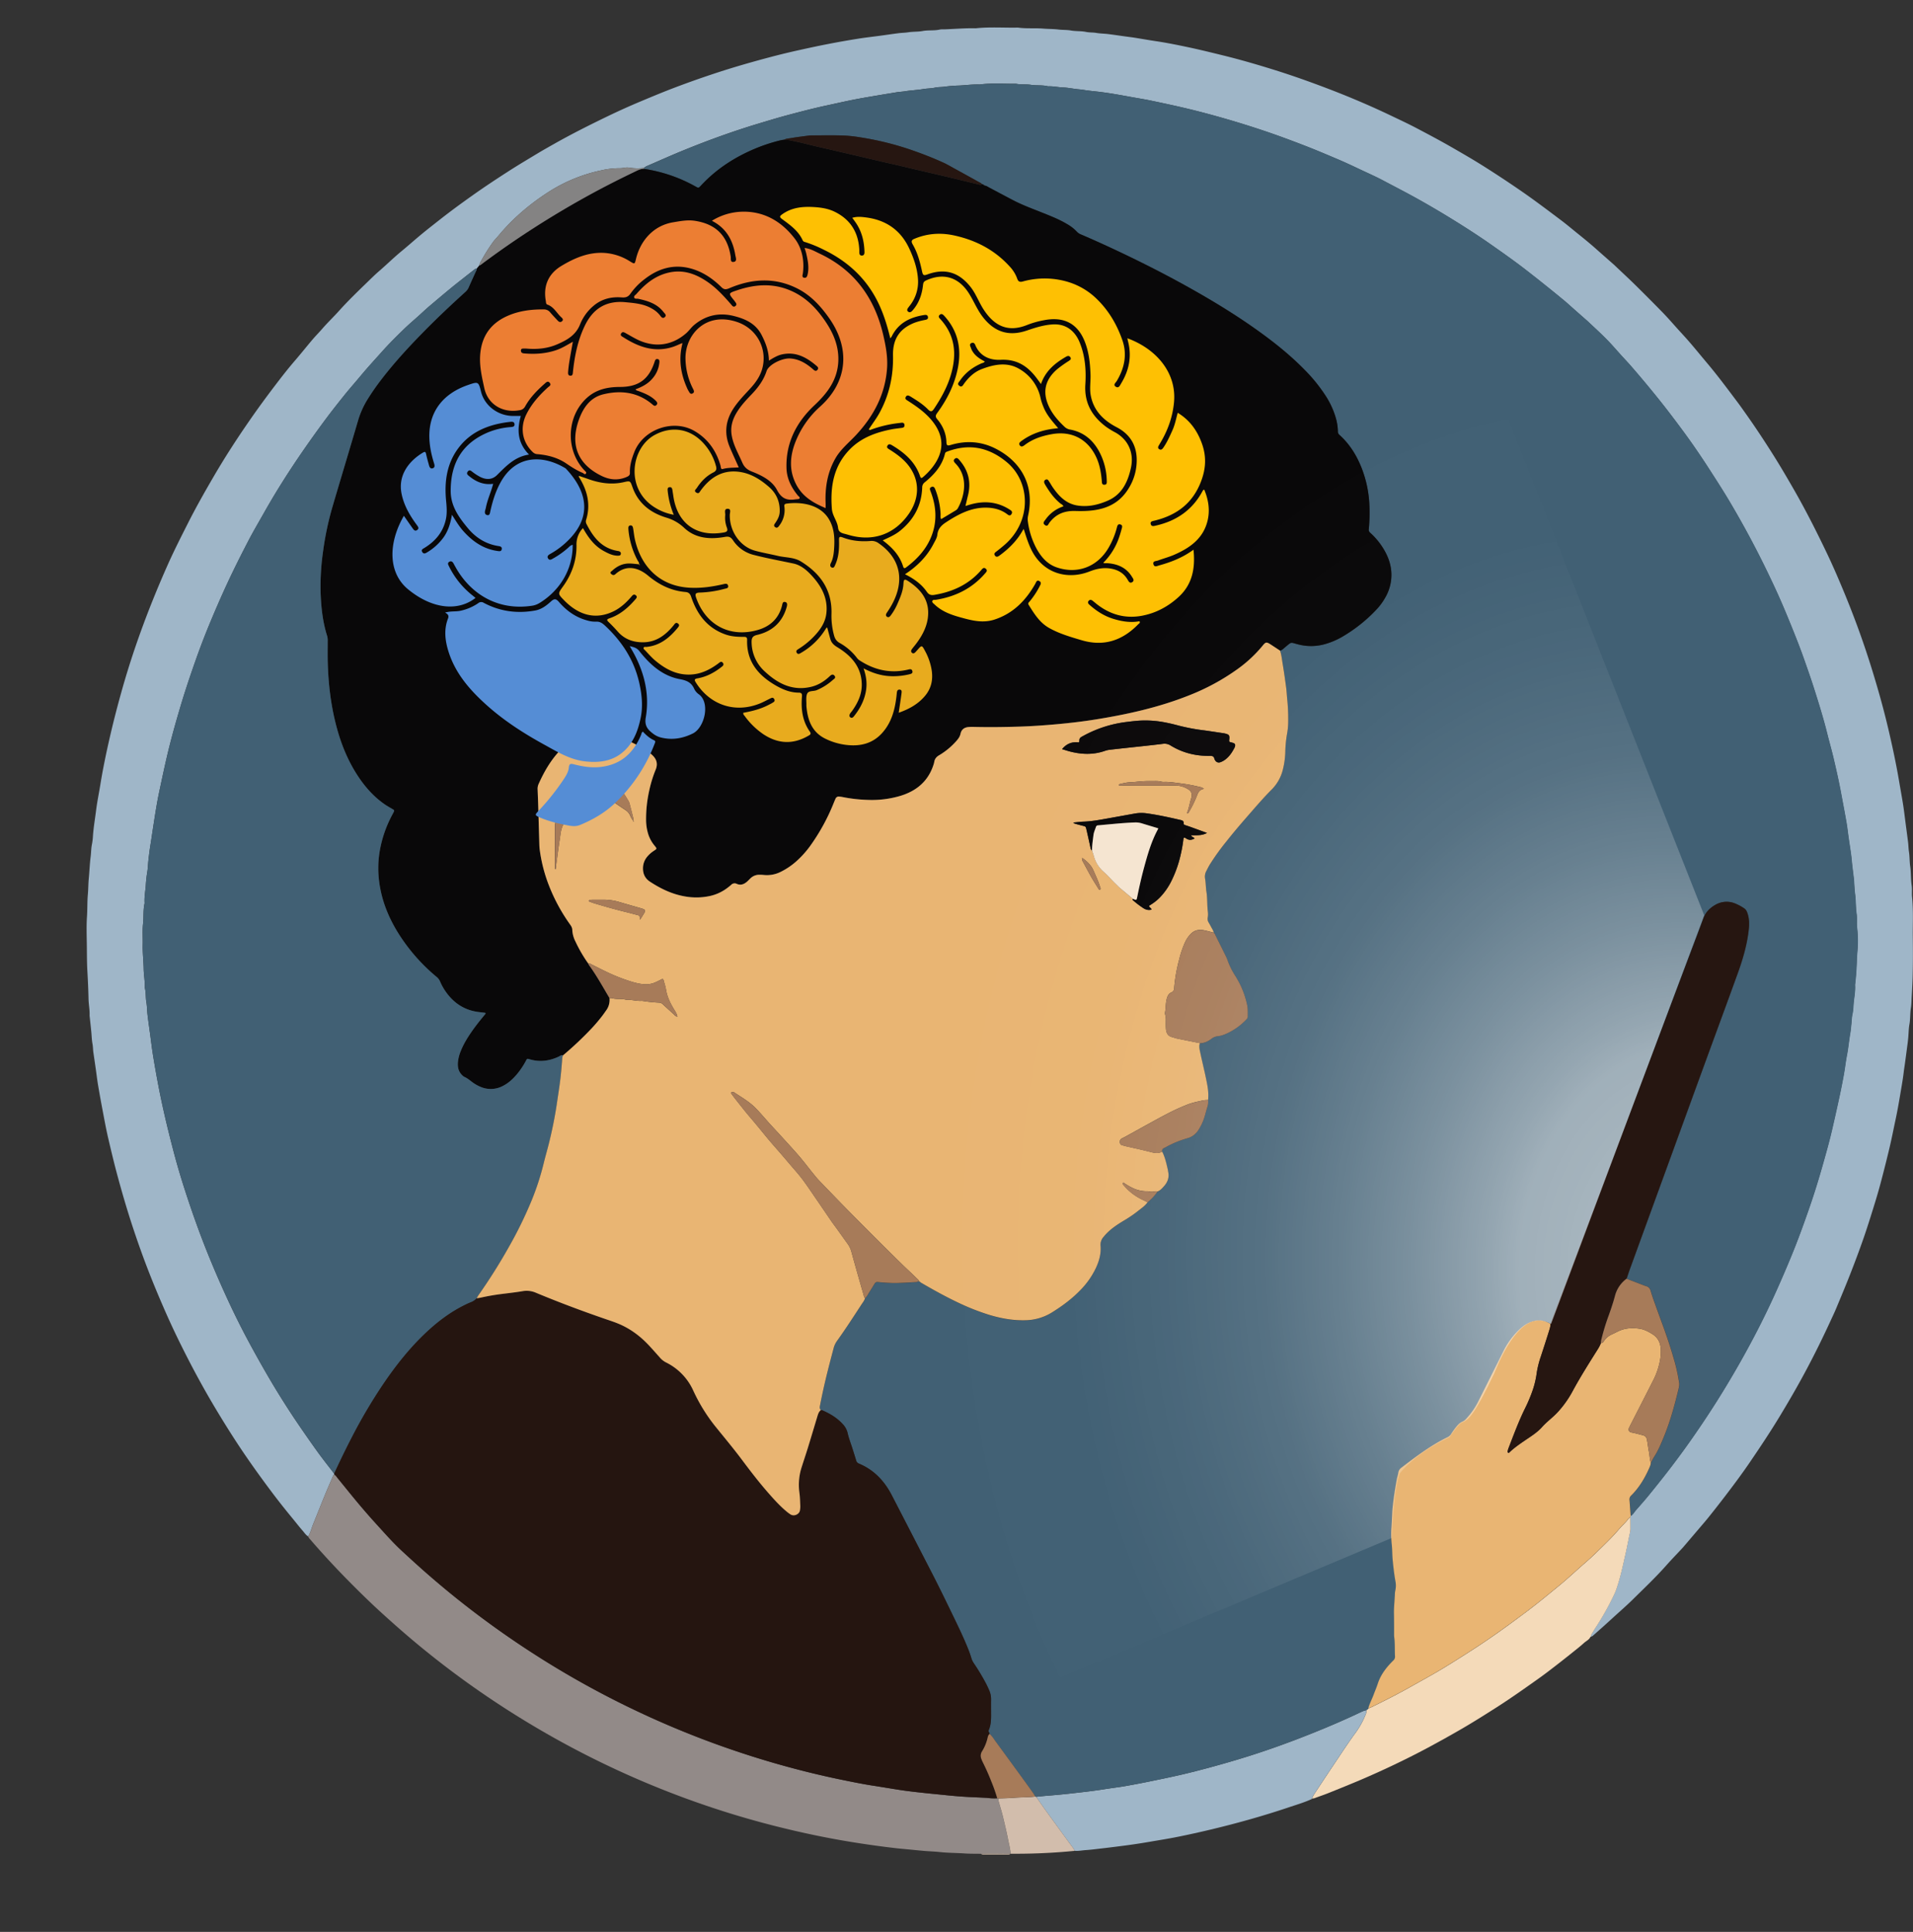 <svg xmlns="http://www.w3.org/2000/svg" xmlns:xlink="http://www.w3.org/1999/xlink" viewBox="0 0 1996.15 2016"><rect x="0" y="0" width="1996.15" height="2016" fill="#333333" stroke="none"/><defs><style>.cls-1{fill:#9fb6c8;}.cls-2{fill:#928a88;}.cls-3{fill:#f4dab9;}.cls-4{fill:#d2bdac;}.cls-5{fill:#416074;}.cls-6{fill:#090809;}.cls-7{fill:#251510;}.cls-8{fill:#e9b573;}.cls-9{fill:#848383;}.cls-10{fill:#a77b59;}.cls-11{fill:#261611;}.cls-12{fill:#0c0a0b;}.cls-13{fill:#f5e5d1;}.cls-14{fill:#558dd5;}.cls-15{fill:#e8ab1e;}.cls-16{fill:#fec003;}.cls-17{fill:#ec7e33;}.cls-18{fill:url(#radial-gradient);}</style><radialGradient id="radial-gradient" cx="1558.96" cy="1246.61" fx="1708.737" fy="1291.101" r="833.5" gradientTransform="matrix(1, 0.02, -0.02, 1.28, 29.58, -378.56)" gradientUnits="userSpaceOnUse"><stop offset="0" stop-color="#fff" stop-opacity="0.6"/><stop offset="0.22" stop-color="#fff" stop-opacity="0.5"/><stop offset="0.25" stop-color="#fff" stop-opacity="0.44"/><stop offset="0.33" stop-color="#fff" stop-opacity="0.31"/><stop offset="0.41" stop-color="#fff" stop-opacity="0.2"/><stop offset="0.49" stop-color="#fff" stop-opacity="0.11"/><stop offset="0.59" stop-color="#fff" stop-opacity="0.05"/><stop offset="0.69" stop-color="#fff" stop-opacity="0.01"/><stop offset="0.84" stop-color="#fff" stop-opacity="0"/></radialGradient></defs><title>silhouette enfant clipped glow</title><g id="boy"><path class="cls-1" d="M233.44,1572.28c-2.44-1.37-3.88-3.75-5.63-5.76-4.08-4.7-7.89-9.63-11.85-14.43q-11.44-13.86-22.18-28.25c-13-17.41-25.6-35.1-37.38-53.36q-13.65-21.13-26.28-42.9c-11.45-19.8-22.08-40-32.13-60.56-6.53-13.35-12.64-26.89-18.48-40.56q-5.85-13.65-11.3-27.46c-6.86-17.39-13.11-35-18.91-52.76-5.34-16.39-10.16-32.93-14.67-49.58-3.6-13.24-6.78-26.58-9.89-39.93-2.35-10.09-4.17-20.29-6.11-30.47q-2.41-12.66-4.55-25.39c-.87-5.18-1.47-10.41-2.21-15.62q-1.28-9-2.6-18c-.44-3-.36-6-.93-9-.79-4.21-.85-8.55-1.28-12.84-.52-5.22-1.1-10.44-1.65-15.67a5.13,5.13,0,0,1-.11-1c.27-5.93-1-11.76-1.11-17.67C4,1001.54,3.55,992,3,982.41s-.44-19.16-.59-28.73-.46-18.91.18-28.31c.53-7.67.21-15.35.91-23,.49-5.42.41-10.86.93-16.25.75-7.77,1-15.6,2-23.33.55-4.42.45-8.9,1.44-13.3a65.71,65.71,0,0,0,1-9c.68-8.75,2.16-17.4,3.25-26.09,1.13-9,3-17.9,4.44-26.86,2.6-16.05,5.92-32,9.53-47.8,3.69-16.19,7.82-32.24,12.28-48.22q6.31-22.62,13.81-44.85,9-26.55,19.49-52.54Q79,575.93,87,558c6.58-14.75,13.91-29.14,21.2-43.56,7.93-15.69,16.58-31,25.41-46.19,12-20.74,25-40.86,38.67-60.57,8.53-12.35,17.42-24.46,26.51-36.4,6.86-9,13.85-18,21.25-26.54,5.93-6.9,11.59-14,17.49-21,3.52-4.13,7.34-8,10.9-12.1,5.57-6.4,11.74-12.24,17.37-18.55,9-10,18.64-19.35,28.29-28.68,4.59-4.44,9.13-9,14-13.15,7.72-6.69,15-13.88,22.91-20.36,7-5.77,13.8-11.87,20.82-17.66,6.4-5.29,13-10.39,19.48-15.51,10.81-8.48,21.89-16.6,33.09-24.53,12.64-9,25.56-17.52,38.6-25.9,10.35-6.65,20.94-12.9,31.47-19.26,5.06-3,10.23-5.91,15.38-8.82,18.51-10.48,37.51-20,56.68-29.25q16.62-8,33.64-15.14c9-3.78,18-7.53,27-11.1,17.84-7,35.9-13.41,54.12-19.36,17.16-5.59,34.48-10.56,51.91-15.21,10.33-2.75,20.7-5.32,31.13-7.63,10.26-2.28,20.54-4.52,30.86-6.52q15.95-3.11,32-5.67c7.71-1.24,15.47-2.08,23.2-3.13,6.32-.85,12.61-1.8,18.93-2.6,3.48-.44,7-.45,10.48-1,4.86-.76,9.92-.39,14.75-1.3,6-1.13,12.14-.15,18.1-1.55a22,22,0,0,1,4.31-.18c11-.36,22-1.4,33-1.1,14.67-1.6,29.39-.42,44.08-.74,8.74,1.25,17.58.35,26.32,1.05,5.42.44,10.87.33,16.24,1,4.3.5,8.66.22,12.86,1,5.22.9,10.51.39,15.71,1.48,3.41.71,7,.42,10.46,1,4.07.72,8.26.71,12.37,1.21,5.85.71,11.67,1.6,17.51,2.41,3.31.46,6.63.84,9.94,1.36,7.39,1.17,14.76,2.49,22.16,3.59,11.19,1.67,22.29,3.89,33.35,6.23,12.63,2.66,25.18,5.76,37.72,8.85,18.13,4.47,36,9.69,53.87,15.29,18.59,5.84,36.93,12.38,55.13,19.33q19.26,7.35,38.14,15.55c9.24,4,18.39,8.19,27.48,12.53,8.8,4.2,17.65,8.32,26.28,12.85,12.72,6.69,25.42,13.43,37.89,20.61,11.08,6.38,22.15,12.78,32.94,19.61q20.05,12.68,39.57,26.17c13.8,9.55,27.15,19.68,40.55,29.75,5.62,4.21,11,8.75,16.45,13.17,5,4,9.92,8,14.8,12.15,3.43,2.88,6.73,5.9,10.09,8.85l14,12.33c.36.31.72.63,1.07,1,7.18,6.83,14.47,13.55,21.53,20.5q14.21,14,28.11,28.23c5.67,5.84,11,12,16.45,18.06,3.12,3.42,6.27,6.81,9.34,10.29,7,7.91,13.56,16.12,20.36,24.17,11.14,13.18,21.41,27,31.78,40.8,3.56,4.72,6.93,9.58,10.34,14.4,9.22,13.06,18,26.4,26.54,39.9,7.85,12.42,15.28,25.1,22.59,37.85,12.34,21.52,23.49,43.65,34.18,66,5.72,12,11,24.12,16.1,36.36q8.16,19.46,15.46,39.22,8.76,23.82,16.21,48.11c3.36,11,6.59,22,9.58,33.11q4.62,17.08,8.53,34.36c2.51,11,4.89,22.1,7,33.21,1.57,8.13,2.91,16.3,4.33,24.46.9,5.18,1.83,10.35,2.6,15.55.82,5.51,1.46,11.05,2.18,16.58.89,6.79,1.81,13.57,2.67,20.36.42,3.32.4,6.66.92,10,.8,5,.56,10.21,1.3,15.24,1,6.65.53,13.37,1.55,20,.6,3.92,0,8,.39,12,1.45,13.72.68,27.47.81,41.2s.18,27.21-.13,40.8c-.16,7.17-.59,14.35-1,21.51-.27,4.13-.23,8.33-.88,12.39-.93,5.69-.5,11.46-1.53,17.14-.82,4.53-.81,9.2-1.23,13.81-.26,2.85-.59,5.7-1,8.54q-1.21,9.48-2.52,18.94c-.38,2.84-.87,5.67-1.2,8.52-.92,7.91-2.37,15.74-3.68,23.59-1.5,9-3.09,17.9-5,26.79-2,9.35-3.82,18.74-6,28q-4.53,19.08-9.57,38c-2.3,8.63-4.88,17.19-7.54,25.72-3.43,11-6.86,22-10.66,32.8-4.22,12.06-8.71,24-13.37,35.91-4.71,12.05-9.74,24-14.7,35.91-1.66,4-3.53,7.87-5.33,11.79-7.75,16.86-15.88,33.54-24.57,49.92-9,17.08-18.7,33.83-28.7,50.38s-20.55,32.37-31.34,48.21c-8.36,12.28-17.26,24.17-26.3,36q-8.14,10.63-16.53,21.11c-3.8,4.73-7.79,9.3-11.72,13.93q-7.59,8.94-15.22,17.86c-.41.48-.85.95-1.29,1.42-5.34,5.72-10.81,11.34-16,17.19-11,12.47-23.12,23.92-34.95,35.6-6.58,6.51-13.6,12.57-20.44,18.82q-5.84,5.34-11.72,10.63c-3.21,2.87-6.46,5.71-9.69,8.57a3.18,3.18,0,0,1-2.15.87,4.53,4.53,0,0,1,.87-2.69c1.23-2,2.44-4.12,3.74-6.13a286.7,286.7,0,0,0,19.49-34.6c.87-1.88,1.7-3.79,2.39-5.74,4.37-12.51,7-25.48,9.93-38.37,1.54-6.83,2.77-13.72,4.27-20.56a19.67,19.67,0,0,0,.58-4.24l-.06-12.47.27-1.08c2.45-1.42,3.68-4,5.46-6,4.64-5.27,9.32-10.53,13.75-16,7.45-9.16,14.83-18.38,22-27.75q14-18.23,27-37.2,22.42-32.58,42.19-66.84,9.67-16.83,18.69-34,12.35-23.58,23.24-47.88,7.82-17.51,15.13-35.21c7.11-17.29,13.47-34.85,19.55-52.51,4.68-13.59,8.91-27.32,12.84-41.14,3.62-12.73,7.26-25.46,10.23-38.37q3.91-17,7.61-34.07,2.52-11.67,4.65-23.44c1.21-6.73,1.93-13.57,3.25-20.28,1.5-7.67,2.15-15.46,3.5-23.14.52-3,.74-6,1.07-9,.39-3.64.41-7.37,1.21-10.92,1-4.4.91-8.88,1.42-13.3.64-5.52,1.63-11.07,1.29-16.69a7.73,7.73,0,0,1,.08-1.44c1-8.55,1.55-17.14,1.8-25.75.08-2.87.34-5.72.58-8.58a124.7,124.7,0,0,0,0-21.08c-.19-2.22-.49-4.43-.54-6.66-.08-3.68.21-7.41-.32-11-1-6.81-.67-13.69-1.57-20.5-.7-5.21-.82-10.49-1.2-15.74,0-.32-.12-.63-.15-.94-.54-4.43-1.1-8.85-1.61-13.28-.43-3.8-.71-7.62-1.22-11.41-.78-5.83-1.73-11.65-2.56-17.48-.77-5.36-1.33-10.76-2.25-16.09-1.71-9.89-3.63-19.74-5.45-29.6-2.39-13-5.3-25.92-8.35-38.79-1.84-7.76-4-15.43-6-23.18-4.13-16.74-9.25-33.2-14.5-49.61-3.06-9.58-6.41-19.07-9.75-28.56q-3.49-9.95-7.34-19.75-6.47-16.51-13.34-32.85c-5-11.92-10.4-23.7-16-35.36q-9.75-20.31-20.37-40.22-9.64-18-20-35.5c-6.65-11.28-13.75-22.3-20.83-33.31-8.72-13.58-17.76-26.95-27.31-39.95-8.68-11.85-17.53-23.57-26.72-35s-18.81-23-28.54-34.18c-3.15-3.62-6.44-7.1-9.67-10.64-5.37-5.9-10.54-12-16.14-17.69-6.27-6.38-12.93-12.38-19.42-18.54-.23-.22-.47-.43-.71-.64q-7-6.16-14-12.33c-3.36-2.95-6.64-6-10.07-8.85q-9.39-7.8-18.94-15.42-10.85-8.67-21.8-17.19c-11.38-8.79-23.13-17.06-34.89-25.32-13.61-9.55-27.56-18.56-41.7-27.26q-18-11.06-36.37-21.34c-11.61-6.43-23.4-12.5-35.11-18.71-6.77-3.59-13.78-6.74-20.73-10-8.54-4-17-8.1-25.7-11.79-11.75-5-23.5-10-35.42-14.62-14.45-5.6-29-11-43.65-15.89q-18.84-6.32-37.93-11.85c-15-4.35-30.12-8.39-45.34-11.95-11.49-2.68-23-5.12-34.57-7.54-5.77-1.2-11.6-2.11-17.4-3.15-6.58-1.18-13.15-2.4-19.75-3.51q-7.07-1.19-14.18-2.1c-6-.78-12.06-1.2-18-2.22-2.85-.49-5.71-.59-8.55-1-4.26-.58-8.51-1.38-12.79-1.54-5.27-.2-10.45-1.47-15.74-1.2-5.93-1.55-12.07-.62-18.1-1.59-5-.8-10.21,0-15.26-1.07-12.61.13-25.25-.94-37.83.74-7.2-.26-14.34.75-21.51,1.11a146.39,146.39,0,0,0-15.26,1.19c-3.34.52-6.73.24-10,1-4.08.9-8.24.79-12.34,1.49-6.27,1.07-12.69,1.27-19,2.31-2.85.48-5.71.56-8.54,1-7.07,1.2-14.15,2.3-21.21,3.52-8.16,1.4-16.34,2.75-24.46,4.37-9.53,1.9-19,4.08-28.51,6.11C760.59,82,747.79,85.33,735,88.72c-11,2.91-21.79,6.2-32.64,9.47-12.54,3.79-25,7.92-37.3,12.3q-20.52,7.31-40.69,15.6c-12.28,5-24.37,10.44-36.54,15.69a12.52,12.52,0,0,0-4.1,2.42,52.74,52.74,0,0,1-15.26-.3,14.92,14.92,0,0,0-5.24.12,24.42,24.42,0,0,1-4.74.47,85,85,0,0,0-19.42,2.26,164.69,164.69,0,0,0-55.79,23.12,241.15,241.15,0,0,0-27.5,20.67,210.56,210.56,0,0,0-23.42,23.9c-2,2.46-4.36,4.68-6.21,7.27A188.84,188.84,0,0,0,413.5,242a8.71,8.71,0,0,0-1.5,4l-2.62,3.22a3.21,3.21,0,0,0-2.19.79c-1.51,1.18-3.05,2.32-4.55,3.51-6.88,5.45-13.84,10.8-20.63,16.39-7.39,6.08-14.7,12.27-22,18.45-3.42,2.89-6.68,5.95-10,9-5.32,4.83-10.85,9.44-16,14.42-8.06,7.76-16,15.67-23.45,24s-15.24,16.79-22.5,25.51c-5.61,6.75-11.45,13.32-16.95,20.16-7,8.71-13.92,17.5-20.57,26.47q-11.83,16-23.12,32.35c-14.24,20.66-27.7,41.82-40,63.68-5.57,9.88-11.37,19.65-16.58,29.71-7.51,14.48-14.85,29-21.72,43.85-6.39,13.77-12.44,27.68-18.26,41.7q-8.27,19.9-15.38,40.27c-6,17-11.68,34.14-16.72,51.48C94,727,89.56,743.18,85.78,759.5c-2.65,11.49-5.09,23-7.55,34.57q-1.61,7.48-2.9,15c-1.17,6.75-2.21,13.52-3.26,20.29-.91,5.82-1.76,11.65-2.65,17.48-.48,3.14-1,6.28-1.46,9.44-.49,3.63-.94,7.27-1.32,10.91-.44,4.12-.49,8.31-1.25,12.36a133.89,133.89,0,0,0-1.46,13.78c-.49,5.87-1.6,11.72-1.25,17.66a3.74,3.74,0,0,1-.06,1c-1.55,6.91-.73,14-1.52,21s-.17,14.38-.35,21.58c-.22,8.64.86,17.22,1,25.84.1,6.24,1.4,12.38,1.14,18.63a3.88,3.88,0,0,0,.11,1c1.22,4.83.71,9.83,1.55,14.73.76,4.38.71,8.89,1.24,13.32.78,6.64,1.76,13.26,2.66,19.89,1,7.57,1.91,15.18,3.13,22.72q2.61,16,5.67,32,3,15.48,6.54,30.87c2.49,10.88,5.19,21.72,8,32.53q5.58,21.8,12.5,43.22c7.87,24.49,16.5,48.7,26.26,72.51q10.37,25.29,22,50,9,19.08,19,37.67,9.21,17.1,18.94,33.89,13.85,23.84,29.15,46.76Q231,1467,242.85,1483.53c5.68,7.9,11.77,15.5,17.68,23.23.07.34.15.67.23,1-1.2.47-1.48,1.63-1.91,2.63-2.65,6.14-5.35,12.27-7.89,18.46-4.17,10.17-8.21,20.4-12.35,30.58C236.87,1563.72,235.84,1568.27,233.44,1572.28Z" transform="translate(88.17 31.05)"/><path class="cls-2" d="M233.44,1572.28c2.4-4,3.43-8.56,5.17-12.84,4.14-10.18,8.18-20.41,12.35-30.58,2.54-6.19,5.24-12.32,7.89-18.46.43-1,.71-2.16,1.91-2.63,1.6.88,2.43,2.48,3.53,3.83,6.37,7.8,12.68,15.66,19.1,23.42q10.55,12.76,21.72,25c8.51,9.34,16.85,18.85,26.15,27.43,10.81,10,21.68,19.89,32.87,29.45q19.14,16.38,39.09,31.76,32.17,24.67,66.3,46.61,32.73,21,67,39.26a958,958,0,0,0,111.33,50.37q35.89,13.53,72.76,24.16c22.88,6.58,46,12.34,69.29,17.12,11.1,2.28,22.21,4.56,33.42,6.27,9.16,1.4,18.28,3,27.43,4.39,5.37.82,10.76,1.5,16.16,2.12q10.47,1.2,21,2.22c8.74.87,17.48,1.83,26.24,2.48,8.44.62,16.92.9,25.38,1.33,1,0,1.92.06,2.87.2a53.6,53.6,0,0,0,10.05.35l1.14.18a11.81,11.81,0,0,0,.46,3.78c1.51,5.2,3.1,10.38,4.38,15.63,2,8.19,3.91,16.4,5.53,24.67.88,4.52,2.16,9,2.33,13.63l-.12,0c-7.1,0-14.19-.13-21.29-.15-3.15,0-6.3.11-9.45.18-5.6-.1-11.21,0-16.79-.36-8.77-.61-17.57-.53-26.32-1.49-5.24-.57-10.52-.7-15.77-1.14-6-.51-12.09-1.15-18.13-1.72-3.5-.32-7-.65-10.49-1q-24-2.76-47.91-6.66c-26.67-4.33-53-9.94-79.23-16.56q-29-7.34-57.55-16.53A949.72,949.72,0,0,1,477,1775.05q-33.42-19.4-65.16-41.42-32.54-22.56-63.06-47.79c-13.43-11.11-26.52-22.62-39.4-34.37-9.34-8.52-18.42-17.31-27.36-26.23-16.2-16.15-31.85-32.82-46.78-50.17A6.71,6.71,0,0,1,233.44,1572.28Z" transform="translate(88.17 31.05)"/><path class="cls-3" d="M1613.1,1552l.06,12.47a19.67,19.67,0,0,1-.58,4.24c-1.5,6.84-2.73,13.73-4.27,20.56-2.91,12.89-5.56,25.86-9.93,38.37-.69,2-1.52,3.86-2.39,5.74a286.7,286.7,0,0,1-19.49,34.6c-1.3,2-2.51,4.08-3.74,6.13a4.53,4.53,0,0,0-.87,2.69l0,0a1.5,1.5,0,0,0-1,1.26c-1.53,2.34-4.12,3.47-6.13,5.29-4.12,3.75-8.54,7.17-12.89,10.66-5.47,4.39-11,8.75-16.51,13s-11.09,8.6-16.81,12.67c-14.68,10.45-29.38,20.89-44.56,30.62-12,7.66-24,15.24-36.24,22.38-11.18,6.5-22.47,12.78-33.85,18.93-12.23,6.62-24.66,12.84-37.19,18.84q-17.06,8.14-34.45,15.59c-11.45,4.88-23,9.51-34.53,14.15-4.44,1.78-9,3.28-13.46,4.95a7.53,7.53,0,0,1-3.27.62c.8-2.8,2.53-5.09,4.09-7.45q10.23-15.55,20.57-31c6.46-9.64,12.82-19.37,19.63-28.76a87.9,87.9,0,0,0,11.28-19.83,11.11,11.11,0,0,0,1.14-5.05l0,0a1.13,1.13,0,0,0,1-.9l1-1.06a25.12,25.12,0,0,0,2.68-1c14.34-7,28.59-14.24,42.49-22.11,10.14-5.75,20.4-11.28,30.39-17.27,11.08-6.64,22-13.59,32.84-20.58,14.62-9.41,28.86-19.38,42.85-29.71,7.95-5.87,15.91-11.73,23.67-17.84,8.77-6.89,17.34-14,26-21.11,2.71-2.22,5.33-4.56,8-6.89,3.58-3.17,7.12-6.39,10.69-9.58,5.58-5,11.36-9.79,16.71-15,8.79-8.6,17.79-17,25.72-26.45,2.87-3.41,6.39-6.25,9-9.94A14.3,14.3,0,0,1,1613.1,1552Z" transform="translate(88.17 31.05)"/><path class="cls-1" d="M1337.71,1753.6a11.11,11.11,0,0,1-1.14,5.05,87.9,87.9,0,0,1-11.28,19.83c-6.81,9.39-13.17,19.12-19.63,28.76q-10.38,15.46-20.57,31c-1.56,2.36-3.29,4.65-4.09,7.45l0,0-1,.91c-7.74,3.47-15.88,5.83-23.89,8.54-26.77,9-54,16.59-81.44,23.14-11.16,2.65-22.37,5.15-33.61,7.41-9.83,2-19.75,3.54-29.64,5.24-8.47,1.46-17,2.77-25.49,3.88-7.74,1-15.47,2-23.22,2.89-6,.68-12,1.5-18,1.9-3.81.25-7.58,1.09-11.43.78a19.47,19.47,0,0,0-2.22-3.68c-4.47-6-8.87-12.07-13.28-18.13q-7.6-10.44-15.16-20.9c-3.25-4.53-6.43-9.11-9.65-13.67,3.32-.38,6.67-.71,10-1,7.3-.57,14.59-1.21,21.87-2,5.7-.6,11.39-1.27,17.08-1.92q10.9-1.23,21.75-2.92c2.2-.35,4.4-.68,6.61-1,5-.74,10.09-1.36,15.1-2.24,8-1.41,16-2.89,23.92-4.51,11.54-2.36,23.09-4.71,34.56-7.35,10.4-2.4,20.74-5.07,31-7.87,14.16-3.84,28.24-7.92,42.21-12.37,21.43-6.84,42.55-14.56,63.44-22.92,16.6-6.64,33-13.65,49.18-21.3C1332.28,1755.43,1334.8,1754,1337.71,1753.6Z" transform="translate(88.17 31.05)"/><path class="cls-4" d="M993,1844c3.22,4.56,6.4,9.14,9.65,13.67q7.54,10.47,15.16,20.9c4.41,6.06,8.81,12.12,13.28,18.13a19.47,19.47,0,0,1,2.22,3.68,627.33,627.33,0,0,1-67,3c-.17-4.65-1.45-9.11-2.33-13.63-1.62-8.27-3.55-16.48-5.53-24.67-1.28-5.25-2.87-10.43-4.38-15.63a11.81,11.81,0,0,1-.46-3.78c5.71-.11,11.41-.25,17.12-.71,7.1-.56,14.27-.35,21.38-1.25A3.59,3.59,0,0,1,993,1844Z" transform="translate(88.17 31.05)"/><path class="cls-4" d="M935.42,1903.47c3.15-.07,6.3-.19,9.45-.18,7.1,0,14.19.1,21.29.15a2.86,2.86,0,0,1-2.19.75l-26.31,0A3.4,3.4,0,0,1,935.42,1903.47Z" transform="translate(88.17 31.05)"/><path class="cls-1" d="M1570.89,1678a1.5,1.5,0,0,1,1-1.26Z" transform="translate(88.17 31.05)"/><path class="cls-3" d="M1280.06,1846.6l1-.91A1.2,1.2,0,0,1,1280.06,1846.6Z" transform="translate(88.17 31.05)"/><path class="cls-5" d="M993,1844a3.59,3.59,0,0,0-.9-.27c-.75-1.23-1.42-2.5-2.24-3.67q-4.58-6.45-9.23-12.84-14.93-20.54-29.91-41c-2-2.7-3.66-5.65-6.31-7.81,0-1.38-1.53-2.36-.81-4,2-4.64,2.36-9.59,2.4-14.57,0-5.75-.07-11.51,0-17.27a23.4,23.4,0,0,0-2-9.78c-1.09-2.49-2.25-5-3.5-7.36a224.39,224.39,0,0,0-12.63-20.93,18.41,18.41,0,0,1-2.42-5.15,103.76,103.76,0,0,0-3.51-9.94c-4-9.78-8.43-19.34-13-28.83-8.68-18-17.39-36-26.57-53.73q-20.05-38.76-40-77.56c-7.74-15-18.74-26.58-34.57-33.09a4.44,4.44,0,0,1-2.58-3.19c-1.43-4.57-2.84-9.16-4.3-13.72-1.62-5-3.53-9.93-4.66-15.1a20,20,0,0,0-5.1-9.11c-5.92-6.54-13.31-10.91-21.3-14.36a6.48,6.48,0,0,0-1.42-.24c-1.75-1.56-1.17-3.55-.82-5.37,1-5.31,2.15-10.61,3.3-15.89,3.17-14.47,7-28.78,10.74-43.1a22.93,22.93,0,0,1,3.58-7.73c8.95-12.42,17.21-25.31,25.59-38.11,1.38-2.11,3.05-4.1,3.69-6.64,1.91-1.34,2.75-3.47,3.94-5.33,2.07-3.22,4-6.5,6.05-9.76a3.26,3.26,0,0,1,3.57-1.6c5.86.55,11.76,1.07,17.64,1,7.49,0,15-.62,22.45-1a1.23,1.23,0,0,0,1.17-.61l1.72-.06v.07l1.05.78c13.26,7.74,26.66,15.21,40.57,21.73A240.92,240.92,0,0,0,943.4,1341c12.45,3.86,25.07,6.14,38.19,5.81a54.08,54.08,0,0,0,27.72-8.07c11-6.86,21.41-14.57,30.41-24a84.4,84.4,0,0,0,15.74-22.78c3.33-7.23,5.37-14.76,4.72-22.74a12.14,12.14,0,0,1,3-9.25c.91-1.1,1.86-2.19,2.84-3.24,5.31-5.66,11.74-9.86,18.33-13.82a128.48,128.48,0,0,0,14.67-9.94c3.59-2.89,7.53-5.45,10.25-9.31a54.87,54.87,0,0,0,10.5-11.23c2.78-1.06,4.66-3.27,6.55-5.38,3.91-4.37,5.74-9.41,4.37-15.34-.17-.76-.22-1.56-.4-2.33-1.45-6.33-2.87-12.67-5.84-18.52a3.31,3.31,0,0,1,2.06-3.85,22.5,22.5,0,0,0,2.13-1.09,105,105,0,0,1,22.46-9.19,19.44,19.44,0,0,0,10.89-8,50.35,50.35,0,0,0,4.73-8.8c2.2-5,3.21-10.29,4.86-15.43a17.41,17.41,0,0,0,.89-7.5c.06-1.6.15-3.2.16-4.79,0-6.12-1.23-12.07-2.47-18-1.84-8.75-4-17.43-5.81-26.18-.7-3.39-1.71-6.86-.47-10.37,4.51,0,8.36-1.87,11.88-4.51a12.67,12.67,0,0,1,6.44-2.81c5-.49,9.49-2.61,13.89-4.94a64.62,64.62,0,0,0,16.22-12.54,4.13,4.13,0,0,0,1.51-2.88c0-4,.23-8-.57-11.93a91.86,91.86,0,0,0-12.53-30.87,77.08,77.08,0,0,1-8-16.23,33.57,33.57,0,0,0-1.7-4q-5.4-11-10.87-21.89a6.26,6.26,0,0,0-1.81-2.77c-.39-2.09-1.64-3.79-2.6-5.62s-1.82-3.37-2.78-5a7.09,7.09,0,0,1-.91-5,21.12,21.12,0,0,0,.14-6.2c-.89-6.81-.38-13.71-1.46-20.52-.72-4.56-.62-9.25-1.41-13.79a12,12,0,0,1,1.12-7.84c1.22-2.42,2.42-4.87,3.83-7.18A244,244,0,0,1,1191.6,847c6.92-8.78,14.16-17.29,21.52-25.71,8.4-9.62,16.67-19.37,25.7-28.41a44.25,44.25,0,0,0,11.47-20.14,85.38,85.38,0,0,0,2.72-19.85,125.18,125.18,0,0,1,1.73-17.6,71.57,71.57,0,0,0,1.25-11.89,206.11,206.11,0,0,0-.86-23.44c-.5-4.59-.68-9.23-1.29-13.81-1.09-8.21-2.26-16.42-3.64-24.59-.77-4.54-1.15-9.18-2.69-13.57,2.12-.54,3.53-2.16,5.12-3.46,7.64-6.28,5.14-5.24,14-3.06a53.09,53.09,0,0,0,27.94-.39,79,79,0,0,0,16.78-7,157.9,157.9,0,0,0,36.74-29,62.41,62.41,0,0,0,9.09-12.33,47.13,47.13,0,0,0,6.53-24.71c-.19-9-3-17.25-7.45-25a74.5,74.5,0,0,0-14.74-18.18,3.92,3.92,0,0,1-1.42-3.73,181.48,181.48,0,0,0,.63-24.9,119.92,119.92,0,0,0-7.89-38.31c-5.22-13.45-12.6-25.48-23.44-35.18a4.6,4.6,0,0,1-1.56-3.79,54.91,54.91,0,0,0-2.39-14.61A86.25,86.25,0,0,0,1295,381.82a166.71,166.71,0,0,0-21.69-26.8c-16.27-16.65-34.5-30.93-53.51-44.28-16.62-11.67-33.83-22.44-51.38-32.66-25-14.56-50.58-28-76.63-40.65-17.11-8.29-34.37-16.27-51.85-23.76a11.59,11.59,0,0,1-4.35-2.85,42.39,42.39,0,0,0-10.15-7.95c-7.7-4.65-16-8-24.31-11.31-10.81-4.37-21.81-8.28-32.17-13.69-8.36-4.36-16.67-8.82-25-13.23-1.41-.74-2.69-1.76-4.34-1.95a1.35,1.35,0,0,0-1.31-.67,2.1,2.1,0,0,0-2-.85c-.47-1.15-1.62-1.5-2.56-2q-13.19-7.32-26.4-14.58c-3.64-2-7.21-4.14-11-5.86-10.3-4.72-20.85-8.83-31.54-12.58a307.86,307.86,0,0,0-55.59-13.9,146.45,146.45,0,0,0-18.07-1.9c-11-.31-22-.09-33-.08a11.4,11.4,0,0,0-1.43.06c-6.47.88-13,1.61-19.41,2.74-2.45.43-5.09.42-7.36,1.73a32.79,32.79,0,0,0-3.3.49,178.68,178.68,0,0,0-23.29,7.32c-22.73,9-43,21.7-59.8,39.72-3,3.22-2.69,3-6.34,1A157,157,0,0,0,584,145.21l-.23-1a12.67,12.67,0,0,1,4.11-2.42c12.17-5.25,24.26-10.67,36.54-15.69q20.18-8.25,40.69-15.6c12.33-4.38,24.76-8.51,37.3-12.3,10.85-3.27,21.69-6.56,32.64-9.47,12.79-3.39,25.59-6.76,38.54-9.52,9.51-2,19-4.21,28.51-6.11,8.12-1.62,16.3-3,24.46-4.37,7.06-1.22,14.14-2.32,21.21-3.52,2.83-.48,5.69-.56,8.54-1,6.27-1,12.69-1.24,19-2.31,4.1-.7,8.26-.59,12.34-1.49,3.25-.72,6.64-.44,10-1a146.39,146.39,0,0,1,15.26-1.19c7.17-.36,14.31-1.37,21.51-1.11,12.58-1.68,25.22-.61,37.83-.74,5.05,1.07,10.26.27,15.26,1.07,6,1,12.17,0,18.1,1.59,5.29-.27,10.47,1,15.74,1.2,4.28.16,8.53,1,12.79,1.54,2.84.39,5.7.49,8.55,1,6,1,12,1.44,18,2.22q7.11.92,14.18,2.1c6.6,1.11,13.17,2.33,19.75,3.51,5.8,1,11.63,2,17.4,3.15,11.54,2.42,23.08,4.86,34.57,7.54,15.22,3.56,30.32,7.6,45.34,11.95q19.08,5.54,37.93,11.85c14.68,4.92,29.2,10.29,43.65,15.89,11.92,4.61,23.67,9.61,35.42,14.62,8.66,3.69,17.16,7.79,25.7,11.79,7,3.25,14,6.4,20.73,10,11.71,6.21,23.5,12.28,35.11,18.71q18.43,10.24,36.37,21.34c14.14,8.7,28.09,17.71,41.7,27.26,11.76,8.26,23.51,16.53,34.89,25.32q11,8.49,21.8,17.19,9.54,7.62,18.94,15.42c3.43,2.85,6.71,5.9,10.07,8.85q7,6.18,14,12.33c.24.21.48.42.71.64,6.49,6.16,13.15,12.16,19.42,18.54,5.6,5.68,10.77,11.79,16.14,17.69,3.23,3.54,6.52,7,9.67,10.64q14.6,16.82,28.54,34.18c9.19,11.46,18,23.18,26.72,35,9.55,13,18.59,26.37,27.31,39.95,7.08,11,14.18,22,20.83,33.31q10.34,17.53,20,35.5,10.66,19.88,20.37,40.22c5.59,11.66,11,23.44,16,35.36q6.89,16.35,13.34,32.85,3.84,9.81,7.34,19.75c3.34,9.49,6.69,19,9.75,28.56,5.25,16.41,10.37,32.87,14.5,49.61,1.91,7.75,4.11,15.42,6,23.18,3,12.87,6,25.77,8.35,38.79,1.82,9.86,3.74,19.71,5.45,29.6.92,5.33,1.48,10.73,2.25,16.09.83,5.83,1.78,11.65,2.56,17.48.51,3.79.79,7.61,1.22,11.41.51,4.43,1.07,8.85,1.61,13.28,0,.31.13.62.15.94.38,5.25.5,10.53,1.2,15.74.9,6.81.57,13.69,1.57,20.5.53,3.61.24,7.34.32,11,0,2.23.35,4.44.54,6.66a124.7,124.7,0,0,1,0,21.08c-.24,2.86-.5,5.71-.58,8.58-.25,8.61-.76,17.2-1.8,25.75a7.73,7.73,0,0,0-.08,1.44c.34,5.62-.65,11.17-1.29,16.69-.51,4.42-.43,8.9-1.42,13.3-.8,3.55-.82,7.28-1.21,10.92-.33,3-.55,6-1.07,9-1.35,7.68-2,15.47-3.5,23.14-1.32,6.71-2,13.55-3.25,20.28q-2.12,11.76-4.65,23.44-3.67,17.07-7.61,34.07c-3,12.91-6.61,25.64-10.23,38.37-3.93,13.82-8.16,27.55-12.84,41.14-6.08,17.66-12.44,35.22-19.55,52.51q-7.29,17.73-15.13,35.21-10.86,24.32-23.24,47.88-9,17.19-18.69,34-19.72,34.3-42.19,66.84-13,18.94-27,37.2c-7.2,9.37-14.58,18.59-22,27.75-4.43,5.45-9.11,10.71-13.75,16-1.78,2-3,4.56-5.46,6-.4-5.56-.75-11.13-1.22-16.69a5.43,5.43,0,0,1,1.81-4.67c8-8,13.8-17.5,18.42-27.76.91-2,1.94-4,2-6.34,1.24-2.23,2.36-4.53,3.73-6.67,3.8-6,6.54-12.44,9.26-18.91,6.69-15.94,11.32-32.54,15.4-49.29.7-2.9,1.62-5.88,1.12-9-.41-2.52-.89-5-1.32-7.53a172.71,172.71,0,0,0-4.37-17.64c-3.16-11.05-6.77-22-10.71-32.76q-4.93-13.49-9.8-27-1.93-5.42-3.6-10.92a6.17,6.17,0,0,0-4.45-4.56,26.31,26.31,0,0,1-2.71-.94q-8.92-3.42-17.84-6.87c1.18-3.48,2.3-7,3.56-10.42q20.65-56.76,41.35-113.52,18.7-51.35,37.41-102.7c11.29-30.93,22.71-61.8,33.89-92.76,5.27-14.6,9.56-29.49,11.24-45,.61-5.61.57-11.17-1.22-16.6-.71-2.18-1.61-4.25-3.61-5.5a49.46,49.46,0,0,0-10.16-5.34,23,23,0,0,0-19,1.29c-6,3.25-10.82,7.72-13.27,14.49-5.07,14-10.43,27.83-15.67,41.74q-15.64,41.49-31.3,83-16.23,43.07-32.47,86.13l-29.59,78.51q-16.92,44.86-33.85,89.71-8.28,22-16.62,43.89c-1.31-.6-2.58-1.27-3.91-1.81a20.51,20.51,0,0,0-12.63-1.28c-6.17,1.4-11.16,4.69-15.64,8.87a81.68,81.68,0,0,0-17.18,23.48c-8.59,17.15-17.13,34.33-25.76,51.47a76.2,76.2,0,0,1-12.47,18.1,11.82,11.82,0,0,1-4.09,3.26c-3,1.16-5,3.46-6.85,5.85s-3.45,4.61-5,7a8.94,8.94,0,0,1-3.83,3.45c-17.36,8.43-32.66,20-47.92,31.65a7.85,7.85,0,0,0-3.49,5.46c-.3,2.36-1.17,4.65-1.6,7-1.72,9.42-3.22,18.85-4.21,28.4-.75,7.16-.71,14.34-1.32,21.51a98,98,0,0,0,.36,18.19c.58,5.54.45,11.14,1,16.73.74,7.31,1.55,14.59,2.89,21.81a23.85,23.85,0,0,1-.06,8.59,25.24,25.24,0,0,0-.55,3.3c-.25,7.19-1.22,14.33-1,21.54.17,7,.09,14.07.13,21.11a26.66,26.66,0,0,0,.12,3.35c.94,6.68.44,13.42.83,20.11a5.11,5.11,0,0,1-1.75,4.25c-1.49,1.44-2.92,3-4.32,4.5-5.3,5.87-9.59,12.33-12,20-1.21,3.8-2.85,7.46-4.23,11.2-1.76,4.79-4.26,9.29-5.58,14.25l-1,1.06a1.09,1.09,0,0,0-1,.9l0,0c-2.91.37-5.43,1.83-8,3-16.16,7.65-32.58,14.66-49.18,21.3-20.89,8.36-42,16.08-63.44,22.92-14,4.45-28,8.53-42.21,12.37-10.3,2.8-20.64,5.47-31,7.87-11.47,2.64-23,5-34.56,7.35-8,1.62-15.93,3.1-23.92,4.51-5,.88-10.07,1.5-15.1,2.24-2.21.33-4.41.66-6.61,1q-10.85,1.68-21.75,2.92c-5.69.65-11.38,1.32-17.08,1.92-7.28.78-14.57,1.42-21.87,2C999.65,1843.29,996.3,1843.62,993,1844Z" transform="translate(88.17 31.05)"/><path class="cls-6" d="M936.28,161.17a2.1,2.1,0,0,1,2,.85,1.43,1.43,0,0,0,1.31.67c1.65.19,2.93,1.21,4.34,1.95,8.33,4.41,16.64,8.87,25,13.23,10.36,5.41,21.36,9.32,32.17,13.69,8.3,3.34,16.61,6.66,24.31,11.31a42.39,42.39,0,0,1,10.15,7.95,11.59,11.59,0,0,0,4.35,2.85c17.48,7.49,34.74,15.47,51.85,23.76,26,12.61,51.63,26.09,76.63,40.65,17.55,10.22,34.76,21,51.38,32.66,19,13.35,37.24,27.63,53.51,44.28a166.71,166.71,0,0,1,21.69,26.8,86.25,86.25,0,0,1,10.51,22.51,54.91,54.91,0,0,1,2.39,14.61,4.6,4.6,0,0,0,1.56,3.79c10.84,9.7,18.22,21.73,23.44,35.18a119.92,119.92,0,0,1,7.89,38.31,181.48,181.48,0,0,1-.63,24.9,3.92,3.92,0,0,0,1.42,3.73A74.5,74.5,0,0,1,1356.27,543c4.46,7.73,7.26,15.93,7.45,25a47.13,47.13,0,0,1-6.53,24.71,62.41,62.41,0,0,1-9.09,12.33,157.9,157.9,0,0,1-36.74,29,79,79,0,0,1-16.78,7,53.09,53.09,0,0,1-27.94.39c-8.87-2.18-6.37-3.22-14,3.06-1.59,1.3-3,2.92-5.12,3.45-3.34-2.19-6.67-4.41-10-6.57-4.09-2.62-5-2.51-8,1.17a137.1,137.1,0,0,1-25.82,24.25,230.7,230.7,0,0,1-51.27,27.87c-31.22,12.37-63.77,19.64-96.82,25-13.73,2.21-27.54,3.83-41.4,5.08-13.07,1.18-26.15,2.08-39.26,2.49-15.19.48-30.39.66-45.59.33-2.23,0-4.48-.1-6.71.07-4.43.35-7.57,2.42-8.55,7-.66,3.1-2.43,5.48-4.51,7.77A74.3,74.3,0,0,1,891.88,757c-2.83,1.62-4.7,3.77-5.23,7a16.89,16.89,0,0,1-.43,1.87c-4,13.43-12.23,23.36-24.82,29.61a64.53,64.53,0,0,1-9.79,3.88A104.38,104.38,0,0,1,817,803.68a158,158,0,0,1-26.17-3,28.46,28.46,0,0,0-3.32-.44,3.53,3.53,0,0,0-3.88,2.18c-.65,1.45-1.27,2.93-1.88,4.41a210.19,210.19,0,0,1-24.58,44.9,100.61,100.61,0,0,1-14.41,16,72.86,72.86,0,0,1-16.25,11A31.79,31.79,0,0,1,708.86,882c-1.43-.16-2.88-.18-4.32-.23a13.19,13.19,0,0,0-9.95,4c-1,1-2,2.08-3.06,3-3.18,2.85-6.74,4.38-11,2.48a4.87,4.87,0,0,0-5.72,1c-1.08,1-2.21,1.85-3.35,2.73a46.77,46.77,0,0,1-18.43,8.88,67.38,67.38,0,0,1-26.69.53c-13.32-2.31-25.2-8-36.39-15.39-5.12-3.37-7.38-8.21-7.26-14.27a18.78,18.78,0,0,1,4.5-11.87,29.86,29.86,0,0,1,6-5.47c.91-.64,1.88-1.21,2.76-1.89a1.44,1.44,0,0,0,.36-2.11c-.64-.91-1.37-1.76-2.07-2.63A35.29,35.29,0,0,1,587.83,838a51.1,51.1,0,0,1-1.84-12.3,135.09,135.09,0,0,1,3.34-31.88,126,126,0,0,1,6.61-21.52c2.57-6.19,1.12-11.17-3.67-15.54a53.65,53.65,0,0,0-11.73-8.26c-3.13-1.6-6.25-3.22-9.42-4.74-5.34-2.54-10.67-5.12-16.08-7.48a48.55,48.55,0,0,0-17.67-4,45.21,45.21,0,0,0-24.3,6.22A69.45,69.45,0,0,0,499,749.23c-11.24,10.85-19,24-25.28,38.14a12.35,12.35,0,0,0-.9,5.63c.2,5.11.42,10.22.58,15.34q.62,20.63,1.21,41.25c.05,1.76.12,3.52.33,5.27a159.87,159.87,0,0,0,7.83,33.06,185.54,185.54,0,0,0,23.66,45.35c1.31,1.86,2.53,3.64,2.58,6a29.49,29.49,0,0,0,3.23,12,147,147,0,0,0,13.2,22.79,11.64,11.64,0,0,0,1,2.11c8,10.94,14.46,22.82,21.39,34.42a18.3,18.3,0,0,1-3.69,13.06c-1.11,1.56-2.19,3.15-3.34,4.69a176,176,0,0,1-11.43,13.57,356.35,356.35,0,0,1-30,28.31c-2-.6-3.32.82-4.87,1.53-9.81,4.5-19.87,5.7-30.32,2.55-2.19-.66-2.39-.59-3.41,1.33a81.05,81.05,0,0,1-8.35,12.85c-4.43,5.54-9.42,10.44-15.84,13.7a26.85,26.85,0,0,1-23.6.85,40.1,40.1,0,0,1-7.93-4.45c-2.83-2.06-5.46-4.41-8.74-5.82a8.22,8.22,0,0,1-2.25-1.77c-3.77-3.61-4.79-8.19-4.44-13.16a40.24,40.24,0,0,1,3-12c3.09-7.79,7.52-14.81,12.32-21.62,4-5.62,8.28-11,12.67-16.27.45-.54,1.25-1.09.58-2l-6.64-.8c-14.33-1.71-25.49-8.72-33.92-20.29A58.09,58.09,0,0,1,371,993.16a12.45,12.45,0,0,0-3.74-4.85A191.31,191.31,0,0,1,334,952.6c-14.38-20.07-24.38-41.94-26.9-66.81a107.13,107.13,0,0,1,.95-28.67,124.78,124.78,0,0,1,13.09-37.9c.6-1.13,1.23-2.24,1.77-3.4a1.45,1.45,0,0,0-.64-2c-3-1.81-6.13-3.46-9-5.46-11.2-7.76-20.11-17.75-27.61-29-10.29-15.46-17.31-32.38-22.21-50.22-6.09-22.15-8.89-44.79-9.58-67.7-.24-7.83-.07-15.67-.09-23.51a16.74,16.74,0,0,0-.56-5.2c-4.74-14.91-6.35-30.31-6.87-45.84a257.28,257.28,0,0,1,2.46-41.59A315.94,315.94,0,0,1,259,497c8.78-29.89,17.83-59.7,26.58-89.59a90.7,90.7,0,0,1,10.07-22.18,250.49,250.49,0,0,1,15.14-21.6c13.53-17.48,28.53-33.66,44-49.4,13.8-14,28.13-27.51,42.72-40.71a14.12,14.12,0,0,0,3.55-5c2.42-5.57,5-11.08,7.49-16.61a5,5,0,0,0,.84-2.69L412,246a5.83,5.83,0,0,0,2.43-1.46q17.28-12.87,35.1-25,38.27-25.93,78.87-48.05C544,163,559.76,155.05,575.74,147.4c2.61-1.25,5.24-2.36,8.21-2.19a157,157,0,0,1,53.22,18.12c3.65,2,3.34,2.2,6.34-1,16.75-18,37.07-30.69,59.8-39.72a178.68,178.68,0,0,1,23.29-7.32,32.79,32.79,0,0,1,3.3-.49,37.76,37.76,0,0,1,5.23.36c5.76,1.17,11.52,2.35,17.2,3.81,9.69,2.49,19.47,4.6,29.21,6.87,9.43,2.21,18.87,4.38,28.3,6.58,9.74,2.27,19.46,4.63,29.22,6.82,10.85,2.43,21.65,5.05,32.47,7.58,9.58,2.25,19.18,4.45,28.76,6.72,11.27,2.67,22.53,5.4,33.8,8.12A2.1,2.1,0,0,0,936.28,161.17Z" transform="translate(88.17 31.05)"/><path class="cls-5" d="M409.38,249.22a5,5,0,0,1-.84,2.69c-2.51,5.53-5.07,11-7.49,16.61a14.12,14.12,0,0,1-3.55,5c-14.59,13.2-28.92,26.68-42.72,40.71-15.48,15.74-30.48,31.92-44,49.4a250.49,250.49,0,0,0-15.14,21.6,90.7,90.7,0,0,0-10.07,22.18c-8.75,29.89-17.8,59.7-26.58,89.59a315.94,315.94,0,0,0-10.18,48.25,257.28,257.28,0,0,0-2.46,41.59c.52,15.53,2.13,30.93,6.87,45.84a16.74,16.74,0,0,1,.56,5.2c0,7.84-.15,15.68.09,23.51.69,22.91,3.49,45.55,9.58,67.7,4.9,17.84,11.92,34.76,22.21,50.22,7.5,11.27,16.41,21.26,27.61,29,2.88,2,6,3.65,9,5.46a1.45,1.45,0,0,1,.64,2c-.54,1.16-1.17,2.27-1.77,3.4a124.78,124.78,0,0,0-13.09,37.9,107.13,107.13,0,0,0-.95,28.67c2.52,24.87,12.52,46.74,26.9,66.81a191.31,191.31,0,0,0,33.27,35.71,12.45,12.45,0,0,1,3.74,4.85,58.09,58.09,0,0,0,6.63,11.65c8.43,11.57,19.59,18.58,33.92,20.29l6.64.8c.67.91-.13,1.46-.58,2-4.39,5.3-8.71,10.65-12.67,16.27-4.8,6.81-9.23,13.83-12.32,21.62a40.24,40.24,0,0,0-3,12c-.35,5,.67,9.55,4.44,13.16a8.22,8.22,0,0,0,2.25,1.77c3.28,1.41,5.91,3.76,8.74,5.82A40.1,40.1,0,0,0,413,1103a26.85,26.85,0,0,0,23.6-.85c6.42-3.26,11.41-8.16,15.84-13.7a81.05,81.05,0,0,0,8.35-12.85c1-1.92,1.22-2,3.41-1.33,10.45,3.15,20.51,2,30.32-2.55,1.55-.71,2.9-2.13,4.87-1.53a9.13,9.13,0,0,0-.84,3.69c-.63,7.15-1.17,14.31-2,21.43-1,8.23-2.32,16.41-3.52,24.62-2.1,14.37-5,28.58-8.51,42.67-1.67,6.65-3.6,13.24-5.23,19.9a273.5,273.5,0,0,1-12.5,38.69,428,428,0,0,1-23.95,49,584.12,584.12,0,0,1-31.67,50.24,37.12,37.12,0,0,0-1.88,3.31A15.3,15.3,0,0,1,403,1328c-2.23.86-4.4,1.88-6.54,3-14.57,7.23-27.44,16.87-39.28,27.93-17.49,16.33-32.22,35-45.59,54.73a548.16,548.16,0,0,0-32.8,55.68q-9.56,18.51-18.22,37.46c-5.91-7.73-12-15.33-17.68-23.23Q231,1467,219.63,1450.07q-15.31-22.9-29.15-46.76-9.75-16.79-18.94-33.89-10-18.59-19-37.67-11.66-24.69-22-50c-9.76-23.81-18.39-48-26.26-72.51q-6.89-21.42-12.5-43.22c-2.77-10.81-5.47-21.65-8-32.53q-3.53-15.37-6.54-30.87-3.09-15.94-5.67-32c-1.22-7.54-2.1-15.15-3.13-22.72-.9-6.63-1.88-13.25-2.66-19.89-.53-4.43-.48-8.94-1.24-13.32-.84-4.9-.33-9.9-1.55-14.73a3.88,3.88,0,0,1-.11-1c.26-6.25-1-12.39-1.14-18.63-.14-8.62-1.22-17.2-1-25.84.18-7.2-.46-14.47.35-21.58s0-14.08,1.52-21a3.74,3.74,0,0,0,.06-1c-.35-5.94.76-11.79,1.25-17.66a133.89,133.89,0,0,1,1.46-13.78c.76-4.05.81-8.24,1.25-12.36.38-3.64.83-7.28,1.32-10.91.43-3.16,1-6.3,1.46-9.44.89-5.83,1.74-11.66,2.65-17.48,1.05-6.77,2.09-13.54,3.26-20.29q1.29-7.53,2.9-15c2.46-11.54,4.9-23.08,7.55-34.57C89.56,743.18,94,727,98.7,710.94c5-17.34,10.73-34.46,16.72-51.48q7.14-20.34,15.38-40.27c5.82-14,11.87-27.93,18.26-41.7,6.87-14.81,14.21-29.37,21.72-43.85,5.21-10.06,11-19.83,16.58-29.71,12.33-21.86,25.79-43,40-63.68q11.27-16.38,23.12-32.35c6.65-9,13.57-17.76,20.57-26.47,5.5-6.84,11.34-13.41,16.95-20.16,7.26-8.72,14.94-17.06,22.5-25.51s15.39-16.26,23.45-24c5.17-5,10.7-9.59,16-14.42,3.31-3,6.57-6.07,10-9,7.32-6.18,14.63-12.37,22-18.45,6.79-5.59,13.75-10.94,20.63-16.39,1.5-1.19,3-2.33,4.55-3.51A3.21,3.21,0,0,1,409.38,249.22Z" transform="translate(88.17 31.05)"/><path class="cls-7" d="M260.53,1506.76q8.67-18.94,18.22-37.46a548.16,548.16,0,0,1,32.8-55.68c13.37-19.76,28.1-38.4,45.59-54.73,11.84-11.06,24.71-20.7,39.28-27.93,2.14-1.07,4.31-2.09,6.54-3a15.3,15.3,0,0,0,6.28-4.21c1.41-.23,2.85-.4,4.25-.71,6.71-1.47,13.46-2.71,20.27-3.59,7.77-1,15.56-1.81,23.27-3.13a24.09,24.09,0,0,1,14,1.63c23.59,9.83,47.51,18.79,71.67,27.13,4.53,1.57,9.1,3,13.54,4.82,12.83,5.15,23.67,13.2,33,23.29,3.81,4.1,7.5,8.3,11.22,12.49a21.09,21.09,0,0,0,6.37,5,60.43,60.43,0,0,1,28.61,29.83,180.29,180.29,0,0,0,24.11,38.51c8.85,10.93,17.86,21.74,26.29,33,9,12,18.16,24,28.08,35.25,5.7,6.49,11.49,12.9,18.11,18.48a41.74,41.74,0,0,0,4.58,3.47c4.19,2.64,9.45-.54,9.9-4.06a24.79,24.79,0,0,0,.41-4.27c-.22-4.79-.28-9.62-.95-14.35a59.91,59.91,0,0,1,2.5-27c2.12-6.7,4.38-13.35,6.45-20.07,3.29-10.68,6.47-21.4,9.7-32.1.78-2.6,1.48-5.26,3.79-7a6.48,6.48,0,0,1,1.42.24c8,3.45,15.38,7.82,21.3,14.36a20,20,0,0,1,5.1,9.11c1.13,5.17,3,10.09,4.66,15.1,1.46,4.56,2.87,9.15,4.3,13.72a4.44,4.44,0,0,0,2.58,3.19c15.83,6.51,26.83,18.12,34.57,33.09q20.05,38.76,40,77.56c9.18,17.75,17.89,35.73,26.57,53.73,4.59,9.49,9.07,19,13,28.83a103.76,103.76,0,0,1,3.51,9.94,18.41,18.41,0,0,0,2.42,5.15,224.39,224.39,0,0,1,12.63,20.93c1.25,2.41,2.41,4.87,3.5,7.36a23.4,23.4,0,0,1,2,9.78c-.1,5.76,0,11.52,0,17.27,0,5-.42,9.93-2.4,14.57-.72,1.68.77,2.66.81,4a7,7,0,0,0-1.93,3.78,45.88,45.88,0,0,1-5.93,14.49,8.49,8.49,0,0,0-.68,7.8,34.16,34.16,0,0,0,1.7,3.94q4.73,9.38,8.53,19.18a177.88,177.88,0,0,1,6.36,18,53.6,53.6,0,0,1-10.05-.35c-.95-.14-1.91-.15-2.87-.2-8.46-.43-16.94-.71-25.38-1.33-8.76-.65-17.5-1.61-26.24-2.48q-10.49-1-21-2.22c-5.4-.62-10.79-1.3-16.16-2.12-9.15-1.39-18.27-3-27.43-4.39-11.21-1.71-22.32-4-33.42-6.27-23.32-4.78-46.41-10.54-69.29-17.12q-36.85-10.62-72.76-24.16a958,958,0,0,1-111.33-50.37q-34.33-18.23-67-39.26-34.15-21.87-66.3-46.61-20-15.33-39.09-31.76c-11.19-9.56-22.06-19.47-32.87-29.45-9.3-8.58-17.64-18.09-26.15-27.43q-11.14-12.23-21.72-25c-6.42-7.76-12.73-15.62-19.1-23.42-1.1-1.35-1.93-2.95-3.53-3.83C260.68,1507.43,260.6,1507.1,260.53,1506.76Z" transform="translate(88.17 31.05)"/><path class="cls-8" d="M1634.4,1495.42c-.08,2.3-1.11,4.31-2,6.34-4.62,10.26-10.37,19.79-18.42,27.76a5.43,5.43,0,0,0-1.81,4.67c.47,5.56.82,11.13,1.22,16.69l-.27,1.08a14.3,14.3,0,0,0-2.49,2.2c-2.6,3.69-6.12,6.53-9,9.94-7.93,9.45-16.93,17.85-25.72,26.45-5.35,5.23-11.13,10-16.71,15-3.57,3.19-7.11,6.41-10.69,9.58-2.62,2.33-5.24,4.67-8,6.89-8.62,7.08-17.19,14.22-26,21.11-7.76,6.11-15.72,12-23.67,17.84-14,10.33-28.23,20.3-42.85,29.71-10.87,7-21.76,13.94-32.84,20.58-10,6-20.25,11.52-30.39,17.27-13.9,7.87-28.15,15.07-42.49,22.11a25.12,25.12,0,0,1-2.68,1c1.32-5,3.82-9.46,5.58-14.25,1.38-3.74,3-7.4,4.23-11.2,2.43-7.64,6.72-14.1,12-20,1.4-1.54,2.83-3.06,4.32-4.5a5.11,5.11,0,0,0,1.75-4.25c-.39-6.69.11-13.43-.83-20.11a26.66,26.66,0,0,1-.12-3.35c0-7,0-14.08-.13-21.11-.17-7.21.8-14.35,1-21.54a25.24,25.24,0,0,1,.55-3.3,23.85,23.85,0,0,0,.06-8.59c-1.34-7.22-2.15-14.5-2.89-21.81-.56-5.59-.43-11.19-1-16.73a98,98,0,0,1-.36-18.19c.61-7.17.57-14.35,1.32-21.51,1-9.55,2.49-19,4.21-28.4.43-2.35,1.3-4.64,1.6-7a7.85,7.85,0,0,1,3.49-5.46c15.26-11.64,30.56-23.22,47.92-31.65a8.94,8.94,0,0,0,3.83-3.45c1.54-2.43,3.22-4.78,5-7s3.89-4.69,6.85-5.85a11.82,11.82,0,0,0,4.09-3.26,76.2,76.2,0,0,0,12.47-18.1c8.63-17.14,17.17-34.32,25.76-51.47a81.68,81.68,0,0,1,17.18-23.48c4.48-4.18,9.47-7.47,15.64-8.87a20.51,20.51,0,0,1,12.63,1.28c1.33.54,2.6,1.21,3.91,1.81.14,2.79-.83,5.38-1.62,8-2.74,8.85-5.62,17.65-8.49,26.46a96.31,96.31,0,0,0-4.26,17.18,92.42,92.42,0,0,1-4,17.24A158.61,158.61,0,0,1,1503,1439c-6.64,13.5-11.79,27.61-17.24,41.6a17.48,17.48,0,0,0-.73,2.78,1.46,1.46,0,0,0,.63,1.66c.52.32.87-.16,1.18-.45,5-4.79,10.65-8.67,16.32-12.56,6.2-4.24,12.71-8.2,17.71-13.85s11.23-10,16.3-15.52c.32-.35.63-.72,1-1.08a107.53,107.53,0,0,0,14.79-21.19c7.84-14.49,16.65-28.39,25.4-42.33a41.09,41.09,0,0,0,4-7.59c1.48.1,2.29-.76,3-1.91a19.64,19.64,0,0,1,8.67-7.27c2.19-1,4.31-2.1,6.47-3.14,7-3.38,14.54-3.78,22-2.69,5,.72,9.62,3.14,14,6,5.48,3.55,7.76,8.68,8.28,14.83a52.46,52.46,0,0,1-1.49,15.63,74.13,74.13,0,0,1-6.38,17.46c-7.7,15.24-15.51,30.42-23.27,45.63-.66,1.28-1.28,2.57-1.91,3.86-1,2-.44,4.37,2.57,4.92,3.9.72,7.73,1.85,11.59,2.82a5.5,5.5,0,0,1,4.45,4.46c.78,4.22,1.25,8.49,2.06,12.69C1633.18,1487.58,1633.16,1491.61,1634.4,1495.42Z" transform="translate(88.17 31.05)"/><path class="cls-9" d="M584,145.21c-3-.17-5.6.94-8.21,2.19-16,7.65-31.79,15.62-47.34,24.11q-40.57,22.14-78.87,48.05-17.83,12.09-35.1,25A5.83,5.83,0,0,1,412,246a8.71,8.71,0,0,1,1.5-4,188.84,188.84,0,0,1,12.65-20.29c1.85-2.59,4.17-4.81,6.21-7.27a210.56,210.56,0,0,1,23.42-23.9,241.15,241.15,0,0,1,27.5-20.67,164.69,164.69,0,0,1,55.79-23.12,85,85,0,0,1,19.42-2.26,24.42,24.42,0,0,0,4.74-.47,14.92,14.92,0,0,1,5.24-.12,52.74,52.74,0,0,0,15.26.3C583.8,144.54,583.88,144.87,584,145.21Z" transform="translate(88.17 31.05)"/><path class="cls-10" d="M952.44,1845.51a177.88,177.88,0,0,0-6.36-18q-3.83-9.8-8.53-19.18a34.16,34.16,0,0,1-1.7-3.94,8.49,8.49,0,0,1,.68-7.8,45.88,45.88,0,0,0,5.93-14.49,7,7,0,0,1,1.93-3.78c2.65,2.16,4.33,5.11,6.31,7.81q15,20.47,29.91,41,4.65,6.39,9.23,12.84c.82,1.17,1.49,2.44,2.24,3.67-7.11.9-14.28.69-21.38,1.25-5.71.46-11.41.6-17.12.71Z" transform="translate(88.17 31.05)"/><path class="cls-1" d="M1337.69,1753.58a1.09,1.09,0,0,1,1-.9A1.13,1.13,0,0,1,1337.69,1753.58Z" transform="translate(88.17 31.05)"/><path class="cls-8" d="M768.41,1440.4c-2.31,1.78-3,4.44-3.79,7-3.23,10.7-6.41,21.42-9.7,32.1-2.07,6.72-4.33,13.37-6.45,20.07a59.91,59.91,0,0,0-2.5,27c.67,4.73.73,9.56.95,14.35a24.79,24.79,0,0,1-.41,4.27c-.45,3.52-5.71,6.7-9.9,4.06a41.74,41.74,0,0,1-4.58-3.47c-6.62-5.58-12.41-12-18.11-18.48-9.92-11.3-19.08-23.21-28.08-35.25-8.43-11.26-17.44-22.07-26.29-33a180.29,180.29,0,0,1-24.11-38.51,60.43,60.43,0,0,0-28.61-29.83,21.09,21.09,0,0,1-6.37-5c-3.72-4.19-7.41-8.39-11.22-12.49-9.36-10.09-20.2-18.14-33-23.29-4.44-1.78-9-3.25-13.54-4.82-24.16-8.34-48.08-17.3-71.67-27.13a24.09,24.09,0,0,0-14-1.63c-7.71,1.32-15.5,2.12-23.27,3.13-6.81.88-13.56,2.12-20.27,3.59-1.4.31-2.84.48-4.25.71a37.12,37.12,0,0,1,1.88-3.31,584.12,584.12,0,0,0,31.67-50.24,428,428,0,0,0,23.95-49,273.5,273.5,0,0,0,12.5-38.69c1.63-6.66,3.56-13.25,5.23-19.9,3.52-14.09,6.41-28.3,8.51-42.67,1.2-8.21,2.51-16.39,3.52-24.62.87-7.12,1.41-14.28,2-21.43a9.13,9.13,0,0,1,.84-3.69,356.35,356.35,0,0,0,30-28.31,176,176,0,0,0,11.43-13.57c1.15-1.54,2.23-3.13,3.34-4.69a18.3,18.3,0,0,0,3.69-13.06,10.1,10.1,0,0,1,2.86,0c4.79,1.49,9.9.13,14.67,1.72,5.28-.36,10.42,1.39,15.7,1.08a5.78,5.78,0,0,1,1.44.08,157.08,157.08,0,0,0,17,1.76,5.85,5.85,0,0,1,3.85,1.59c3.85,3.58,7.76,7.1,11.64,10.64,1.05,1,1.92,2.19,3.54,2.25l.51.41-.41-.51c-.49-2.74-2-5-3.43-7.31-3.83-6.31-7.06-12.82-8.31-20.2a60.71,60.71,0,0,0-1.95-7.87c-.4-1.27-.36-2.86-1.81-3.8-2.35,1.16-4.61,2.32-6.91,3.39a23.91,23.91,0,0,1-10.17,2.28c-5.17,0-10.09-1.23-15-2.66A189.5,189.5,0,0,1,544,982.77c-4.77-2.25-9.43-4.7-14.15-7-1.42-.7-2.74-1.68-4.43-1.67a147,147,0,0,1-13.2-22.79,29.49,29.49,0,0,1-3.23-12c-.05-2.4-1.27-4.18-2.58-6a185.54,185.54,0,0,1-23.66-45.35,159.87,159.87,0,0,1-7.83-33.06c-.21-1.75-.28-3.51-.33-5.27Q474,829,473.4,808.34c-.16-5.12-.38-10.23-.58-15.34a12.35,12.35,0,0,1,.9-5.63c6.3-14.12,14-27.29,25.28-38.14a69.45,69.45,0,0,1,14.07-10.76,45.21,45.21,0,0,1,24.3-6.22,48.55,48.55,0,0,1,17.67,4c5.41,2.36,10.74,4.94,16.08,7.48,3.17,1.52,6.29,3.14,9.42,4.74a53.65,53.65,0,0,1,11.73,8.26c4.79,4.37,6.24,9.35,3.67,15.54a126,126,0,0,0-6.61,21.52A135.09,135.09,0,0,0,586,825.71a51.1,51.1,0,0,0,1.84,12.3,35.29,35.29,0,0,0,6.48,12.74c.7.87,1.43,1.72,2.07,2.63a1.44,1.44,0,0,1-.36,2.11c-.88.68-1.85,1.25-2.76,1.89a29.86,29.86,0,0,0-6,5.47,18.78,18.78,0,0,0-4.5,11.87c-.12,6.06,2.14,10.9,7.26,14.27,11.19,7.35,23.07,13.08,36.39,15.39a67.38,67.38,0,0,0,26.69-.53A46.77,46.77,0,0,0,671.5,895c1.14-.88,2.27-1.78,3.35-2.73a4.87,4.87,0,0,1,5.72-1c4.22,1.9,7.78.37,11-2.48,1.07-1,2-2,3.06-3a13.19,13.19,0,0,1,9.95-4c1.44,0,2.89.07,4.32.23a31.79,31.79,0,0,0,17.67-3.31,72.86,72.86,0,0,0,16.25-11,100.61,100.61,0,0,0,14.41-16,210.19,210.19,0,0,0,24.58-44.9c.61-1.48,1.23-3,1.88-4.41a3.53,3.53,0,0,1,3.88-2.18,28.46,28.46,0,0,1,3.32.44,158,158,0,0,0,26.17,3,104.38,104.38,0,0,0,34.59-4.29,64.53,64.53,0,0,0,9.79-3.88c12.59-6.25,20.8-16.18,24.82-29.61a16.89,16.89,0,0,0,.43-1.87c.53-3.25,2.4-5.4,5.23-7a74.3,74.3,0,0,0,17.67-14.63c2.08-2.29,3.85-4.67,4.51-7.77,1-4.59,4.12-6.66,8.55-7,2.23-.17,4.48-.12,6.71-.07,15.2.33,30.4.15,45.59-.33,13.11-.41,26.19-1.31,39.26-2.49,13.86-1.25,27.67-2.87,41.4-5.08,33-5.31,65.6-12.58,96.82-25a230.7,230.7,0,0,0,51.27-27.87,137.1,137.1,0,0,0,25.82-24.25c3-3.68,3.91-3.79,8-1.17,3.36,2.16,6.69,4.38,10,6.57,1.54,4.4,1.92,9,2.69,13.58,1.38,8.17,2.55,16.38,3.64,24.59.61,4.58.79,9.22,1.29,13.81a206.11,206.11,0,0,1,.86,23.44,71.57,71.57,0,0,1-1.25,11.89,125.18,125.18,0,0,0-1.73,17.6,85.38,85.38,0,0,1-2.72,19.85,44.25,44.25,0,0,1-11.47,20.14c-9,9-17.3,18.79-25.7,28.41-7.36,8.42-14.6,16.93-21.52,25.71a244,244,0,0,0-17.33,24.09c-1.41,2.31-2.61,4.76-3.83,7.18a12,12,0,0,0-1.12,7.84c.79,4.54.69,9.23,1.41,13.79,1.08,6.81.57,13.71,1.46,20.52a21.12,21.12,0,0,1-.14,6.2,7.09,7.09,0,0,0,.91,5c1,1.66,1.9,3.33,2.78,5s2.21,3.53,2.6,5.62c-3.39-.84-6.75-1.79-10.17-2.49-5.53-1.15-10.39,0-14.35,4.35a31,31,0,0,0-5.11,7.46,99.65,99.65,0,0,0-6.39,18.47,169.15,169.15,0,0,0-5.34,30.45,4.35,4.35,0,0,1-2.76,4.1c-3,1.24-4.09,3.77-4.89,6.63-1.3,4.63-.91,9.47-1.8,14.16a5.93,5.93,0,0,0,.24,2.83,18.56,18.56,0,0,1,.54,5.69c0,2.87-.08,5.75.13,8.61.36,4.73,2.11,7.67,6.61,8.8,1.54.39,3,1,4.58,1.35,8.08,1.68,16.18,3.28,24.27,4.91-1.24,3.51-.23,7,.47,10.37,1.83,8.75,4,17.43,5.81,26.18,1.24,5.94,2.5,11.89,2.47,18,0,1.59-.1,3.19-.16,4.79a32,32,0,0,0-8.49,1.14,88.34,88.34,0,0,0-11.53,3,205.17,205.17,0,0,0-23.07,10.44c-6.94,3.58-13.76,7.39-20.61,11.14-7.69,4.21-15.34,8.48-23,12.71-1.24.68-2.59,1.2-3.79,1.95-1.55,1-1.84,2.52-1.58,4.21a3.09,3.09,0,0,0,2.48,2.6c1.07.3,2.12.67,3.21.92,8.82,2,17.7,3.9,26.47,6.17,4.12,1.07,8,1.78,11.91-.43,3,5.85,4.39,12.19,5.84,18.52.18.77.23,1.57.4,2.33,1.37,5.93-.46,11-4.37,15.34-1.89,2.11-3.77,4.32-6.55,5.38a12,12,0,0,0-3.33-.07,11.44,11.44,0,0,1-6.09,0,10,10,0,0,0-2.39-.1,33.81,33.81,0,0,1-14.72-3.62,68.73,68.73,0,0,1-8.26-4.82c-.47-.31-1-.9-1.58-.13a3,3,0,0,0,1.12,2.53,57.22,57.22,0,0,0,18.34,14.34c2.15,1,4.28,2.09,6.41,3.14-2.72,3.86-6.66,6.42-10.25,9.31a128.48,128.48,0,0,1-14.67,9.94c-6.59,4-13,8.16-18.33,13.82-1,1-1.93,2.14-2.84,3.24a12.14,12.14,0,0,0-3,9.25c.65,8-1.39,15.51-4.72,22.74a84.4,84.4,0,0,1-15.74,22.78c-9,9.45-19.38,17.16-30.41,24a54.08,54.08,0,0,1-27.72,8.07c-13.12.33-25.74-2-38.19-5.81a240.92,240.92,0,0,1-30.76-12.1c-13.91-6.52-27.31-14-40.57-21.73a1.05,1.05,0,0,0-1.05-.78v-.07c-.55-1.6-1.95-2.51-3.06-3.62-4.76-4.74-9.75-9.22-14.54-13.91-16.93-16.54-33.66-33.3-50.33-50.11-12.15-12.26-24.11-24.7-36.1-37.13-2.43-2.52-4.65-5.26-6.86-8-4.72-5.82-9.23-11.82-14.09-17.52-5.6-6.55-11.47-12.86-17.26-19.25-4.18-4.61-8.42-9.17-12.64-13.75l-1-1.07c-4.78-5.36-9.42-10.85-14.38-16-6.68-7-15.09-11.73-23-17a3.43,3.43,0,0,0-1.83-.4,1.89,1.89,0,0,0-1.14.67.92.92,0,0,0,0,.88c1.2,1.69,2.4,3.38,3.69,5,5.57,7,11,14.07,16.84,20.85s11.59,14,17.39,21c1.93,2.34,3.92,4.63,5.9,6.92,2.61,3,5.25,6,7.86,9,3.43,4,6.86,8,10.25,12,4.13,4.87,8.43,9.6,12.26,14.69,4.79,6.37,9.2,13,13.73,19.61,5.51,8,11,16.1,16.47,24.12,2,2.89,4.14,5.67,6.19,8.52,3.72,5.19,7.41,10.39,11.14,15.58a25,25,0,0,1,3.76,8.19c4.09,14.91,8.35,29.78,12.61,44.64.34,1.18.38,2.59,1.58,3.41-.64,2.54-2.31,4.53-3.69,6.64-8.38,12.8-16.64,25.69-25.59,38.11a22.93,22.93,0,0,0-3.58,7.73c-3.78,14.32-7.57,28.63-10.74,43.1-1.15,5.28-2.29,10.58-3.3,15.89C767.24,1436.85,766.66,1438.84,768.41,1440.4ZM1041,864.57a1,1,0,0,0-.18-.34c0-.05-.18,0-.27-.05l.42.42a5.69,5.69,0,0,0,.91,3.65c2.82,5.19,5.56,10.42,8.47,15.56,2.2,3.88,4.62,7.64,7,11.45.57.93,1.27,2.56,2.24,2.1,1.33-.63.39-2.16,0-3.3-1.79-5.81-4.42-11.28-6.84-16.84-2.33-5.35-6.35-9.06-10.81-12.47C1041.73,864.58,1041.34,864.62,1041,864.57ZM573.26,826.26a5.93,5.93,0,0,0-.32-.83c-.06-.11-.27-.14-.41-.21a9.24,9.24,0,0,0,.1.92.53.53,0,0,0,.26.36c.1,0,.25-.15-.39-1.1a13.85,13.85,0,0,0,0-3q-1.85-7.67-3.89-15.28a12.13,12.13,0,0,0-1.42-3c-4.38-7.25-8.93-14.38-15.31-20.1s-13.76-9.72-23-8.73a9.47,9.47,0,0,0-7.26,3.88c-6.77,9.08-13.29,18.33-19.48,27.81a146.53,146.53,0,0,0-9.2,16.23,17.52,17.52,0,0,0-2.08,7.78c.07,14.38,0,28.76.07,43.14,0,.62-.27,1.4.67,2,.81-6.16,1.55-12.13,2.38-18.09.87-6.29,1.81-12.58,2.72-18.86.69-4.73,1.86-9,5-13q9.51-12,19.36-23.67a35.83,35.83,0,0,1,6.75-6.06c2.33-1.65,4.5-2.29,7-.59a17.92,17.92,0,0,0,2.14,1.09c9.88,4.95,18.73,11.54,27.92,17.59a12.52,12.52,0,0,1,4.51,5.48A21.16,21.16,0,0,0,573.26,826.26ZM1094,906.91c-.85.63-.21,1.16.19,1.55a89.68,89.68,0,0,0,9.86,7.59c2.9,2.1,5.87,3.05,9.37,2.12,0-.16.07-.37,0-.47a13.5,13.5,0,0,0-1.21-1.4c-1.77-1.78-1.81-1.87.13-3.07a51.2,51.2,0,0,0,9.08-7,68.29,68.29,0,0,0,12.73-17.88,121.21,121.21,0,0,0,9.6-27,147.73,147.73,0,0,0,3-17c.15-1.3.83-1.65,1.89-1.05.41.24.79.54,1.2.79,2.91,1.75,5.09,1.7,8.58-.19-.9-1.22-2.73-1.39-3.84-3.28,5.78-.14,11.25.51,16.76-2.46-6-2.21-11.57-4.24-17.1-6.23-2-.71-3.93-1.33-5.89-2-.83-.28-1.52-.88-1.42-1.71.34-2.65-1.41-3.16-3.38-3.62-11.35-2.62-22.73-5.15-34.28-6.77a39.5,39.5,0,0,0-12.42-.06c-9.59,1.7-19.16,3.47-28.75,5.17-8.49,1.51-17,3.13-25.62,3.43-3.34.11-6.68.59-10,.91a.85.85,0,0,0-.46.1c-.48.42.66.22-.08.39a19.87,19.87,0,0,0,2.26.89c2.92.81,5.85,1.62,8.79,2.33a2.62,2.62,0,0,1,2.21,2.19c.19.93.46,1.85.67,2.79,1.29,5.76,2.61,11.52,3.82,17.3a5.09,5.09,0,0,0,1.72,3.29c.65,2,1.37,3.9,1.93,5.89a33.21,33.21,0,0,0,10.25,16.36c4.8,4.21,8.83,9.13,13.47,13.46,1.16,1.09,2.23,2.28,3.45,3.31C1084.92,899.39,1089.44,903.14,1094,906.91Zm-73.87-156.19c2.78.84,4.89,1.55,7,2.13,12.61,3.42,25.18,4,37.72-.41a21.74,21.74,0,0,1,4.66-1.07c5.54-.68,11.1-1.27,16.66-1.88,13-1.42,26.06-2.72,39-4.34a11.76,11.76,0,0,1,8.13,1.75c12.46,7.65,26.11,11,40.64,10.82,2.52,0,4.4.18,5,3a5,5,0,0,0,.85,1.7,4.35,4.35,0,0,0,5.42,1.89,18.07,18.07,0,0,0,4.25-2.15c4.88-3.36,8-8.14,10.65-13.33a5.38,5.38,0,0,0,.39-1.37,2.42,2.42,0,0,0-1.56-3.09,22.18,22.18,0,0,0-3.21-.91c-1.15-.27-1.47-.9-1.34-2.07.63-5.29.12-6-5-7.15-.32-.07-.63-.13-1-.18-6.63-1-13.25-2-19.9-2.93a207.08,207.08,0,0,1-26.35-4.89c-4.46-1.21-9-2.33-13.5-3.2a107.91,107.91,0,0,0-28.12-2.08c-4.46.32-8.91.83-13.34,1.39a124.74,124.74,0,0,0-44.45,14.19c-.84.46-1.7.89-2.51,1.4a4.05,4.05,0,0,0-2.2,3.95c.05.59.21,1.29-.91,1.74C1030.77,742.94,1025,744.73,1020.08,750.72Zm148,41.39c-1.9-1.58-4-1.9-6-2.33a173.9,173.9,0,0,0-17.33-3.21c-5.84-.67-11.63-1.76-17.54-1.7a11.88,11.88,0,0,1-3.33-.15c-3.14-.92-6.33-.71-9.51-.69a124,124,0,0,0-16.22.68c-4.06.56-8.25.35-12.32,1.18-2,.41-4,.88-6,1.38-.21.06-.38.45-.49.73s0,.59.48.6c1.43,0,2.87.09,4.3.09q27.3,0,54.61,0a24.49,24.49,0,0,1,13,4c3.19,1.95,4.08,4.69,3.36,8.17-.1.46-.26.92-.4,1.37-1.52,4.69-2.14,9.64-4,14.23-.15.37,0,.89.11,1.53.51-.4,1-.6,1.21-1a118.14,118.14,0,0,0,9-18.43C1162.26,795.28,1164.16,792.77,1168.12,792.11ZM579.5,928.68c.87-1.14,1.28-1.61,1.61-2.13,1.1-1.76,2.19-3.52,3.23-5.31s.67-2.94-1.32-3.7c-.89-.34-1.81-.63-2.73-.9-7.19-2.07-14.4-4.08-21.58-6.21a57.76,57.76,0,0,0-16.91-2.6c-3.68,0-7.35,0-11,0a24.71,24.71,0,0,0-3.33.21,1.64,1.64,0,0,0-1.09.79c-.22.46.2.86.66,1,1.64.61,3.27,1.26,4.94,1.77,11.59,3.5,23.24,6.76,35,9.61,3.56.86,7.08,1.88,10.63,2.77a2.14,2.14,0,0,1,1.72,2.47C579.29,927,579.38,927.44,579.5,928.68Z" transform="translate(88.17 31.05)"/><path class="cls-11" d="M1582.36,1370.43a41.09,41.09,0,0,1-4,7.59c-8.75,13.94-17.56,27.84-25.4,42.33a107.53,107.53,0,0,1-14.79,21.19c-.32.36-.63.73-1,1.08-5.07,5.55-11.28,9.86-16.3,15.52s-11.51,9.61-17.71,13.85c-5.67,3.89-11.34,7.77-16.32,12.56-.31.29-.66.77-1.18.45a1.46,1.46,0,0,1-.63-1.66,17.48,17.48,0,0,1,.73-2.78c5.45-14,10.6-28.1,17.24-41.6a158.61,158.61,0,0,0,8.36-19.86,92.42,92.42,0,0,0,4-17.24,96.31,96.31,0,0,1,4.26-17.18c2.87-8.81,5.75-17.61,8.49-26.46.79-2.57,1.76-5.16,1.62-8q8.31-21.94,16.62-43.89,16.93-44.85,33.85-89.71l29.59-78.51q16.25-43.07,32.47-86.13,15.64-41.51,31.3-83c5.24-13.91,10.6-27.77,15.67-41.74,2.45-6.77,7.24-11.24,13.27-14.49a23,23,0,0,1,19-1.29,49.46,49.46,0,0,1,10.16,5.34c2,1.25,2.9,3.32,3.61,5.5,1.79,5.43,1.83,11,1.22,16.6-1.68,15.51-6,30.4-11.24,45-11.18,31-22.6,61.83-33.89,92.76q-18.73,51.33-37.41,102.7-20.68,56.76-41.35,113.52c-1.26,3.45-2.38,6.94-3.56,10.42a32.15,32.15,0,0,0-12.06,17.8c-1.84,6.91-4.12,13.71-6.54,20.44a227.56,227.56,0,0,0-7.54,24.61A14.09,14.09,0,0,0,1582.36,1370.43Z" transform="translate(88.17 31.05)"/><path class="cls-10" d="M1163.9,1057.59c-8.09-1.63-16.19-3.23-24.27-4.91-1.55-.32-3-1-4.58-1.35-4.5-1.13-6.25-4.07-6.61-8.8-.21-2.86-.09-5.74-.13-8.61a18.56,18.56,0,0,0-.54-5.69,5.93,5.93,0,0,1-.24-2.83c.89-4.69.5-9.53,1.8-14.16.8-2.86,1.88-5.39,4.89-6.63a4.35,4.35,0,0,0,2.76-4.1,169.15,169.15,0,0,1,5.34-30.45,99.65,99.65,0,0,1,6.39-18.47,31,31,0,0,1,5.11-7.46c4-4.31,8.82-5.5,14.35-4.35,3.42.7,6.78,1.65,10.17,2.49a6.26,6.26,0,0,1,1.81,2.77q5.47,10.92,10.87,21.89a33.57,33.57,0,0,1,1.7,4,77.08,77.08,0,0,0,8,16.23,91.86,91.86,0,0,1,12.53,30.87c.8,4,.53,8,.57,11.93a4.13,4.13,0,0,1-1.51,2.88,64.62,64.62,0,0,1-16.22,12.54c-4.4,2.33-8.86,4.45-13.89,4.94a12.67,12.67,0,0,0-6.44,2.81C1172.26,1055.72,1168.41,1057.55,1163.9,1057.59Z" transform="translate(88.17 31.05)"/><path class="cls-10" d="M1582.36,1370.43a14.09,14.09,0,0,1,.61-4.22,227.56,227.56,0,0,1,7.54-24.61c2.42-6.73,4.7-13.53,6.54-20.44a32.15,32.15,0,0,1,12.06-17.8q8.91,3.44,17.84,6.87a26.31,26.31,0,0,0,2.71.94,6.17,6.17,0,0,1,4.45,4.56q1.67,5.51,3.6,10.92,4.85,13.51,9.8,27c3.94,10.8,7.55,21.71,10.71,32.76a172.71,172.71,0,0,1,4.37,17.64c.43,2.51.91,5,1.32,7.53.5,3.09-.42,6.07-1.12,9-4.08,16.75-8.71,33.35-15.4,49.29-2.72,6.47-5.46,13-9.26,18.91-1.37,2.14-2.49,4.44-3.73,6.67-1.24-3.81-1.22-7.84-2-11.74-.81-4.2-1.28-8.47-2.06-12.69a5.5,5.5,0,0,0-4.45-4.46c-3.86-1-7.69-2.1-11.59-2.82-3-.55-3.56-2.91-2.57-4.92.63-1.29,1.25-2.58,1.91-3.86,7.76-15.21,15.57-30.39,23.27-45.63a74.13,74.13,0,0,0,6.38-17.46,52.46,52.46,0,0,0,1.49-15.63c-.52-6.15-2.8-11.28-8.28-14.83-4.36-2.82-9-5.24-14-6-7.46-1.09-15-.69-22,2.69-2.16,1-4.28,2.16-6.47,3.14a19.64,19.64,0,0,0-8.67,7.27C1584.65,1369.67,1583.84,1370.53,1582.36,1370.43Z" transform="translate(88.17 31.05)"/><path class="cls-10" d="M814.49,1323.56c-1.2-.82-1.24-2.23-1.58-3.41-4.26-14.86-8.52-29.73-12.61-44.64a25,25,0,0,0-3.76-8.19c-3.73-5.19-7.42-10.39-11.14-15.58-2-2.85-4.2-5.63-6.19-8.52-5.52-8-11-16.1-16.47-24.12-4.53-6.58-8.94-13.24-13.73-19.61-3.83-5.09-8.13-9.82-12.26-14.69-3.39-4-6.82-8-10.25-12-2.61-3-5.25-6-7.86-9-2-2.29-4-4.58-5.9-6.92-5.8-7-11.47-14.1-17.39-21S684.08,1122,678.51,1115c-1.29-1.62-2.49-3.31-3.69-5a.92.92,0,0,1,0-.88,1.89,1.89,0,0,1,1.14-.67,3.43,3.43,0,0,1,1.83.4c8,5.31,16.37,10.05,23,17,5,5.19,9.6,10.68,14.38,16l1,1.07c4.22,4.58,8.46,9.14,12.64,13.75,5.79,6.39,11.66,12.7,17.26,19.25,4.86,5.7,9.37,11.7,14.09,17.52,2.21,2.72,4.43,5.46,6.86,8,12,12.43,24,24.87,36.1,37.13,16.67,16.81,33.4,33.57,50.33,50.11,4.79,4.69,9.78,9.17,14.54,13.91,1.11,1.11,2.51,2,3.06,3.62l-1.72,0-1.17.62c-7.48.34-15,.92-22.45,1-5.88,0-11.78-.49-17.64-1a3.26,3.26,0,0,0-3.57,1.6c-2,3.26-4,6.54-6.05,9.76C817.24,1320.09,816.4,1322.22,814.49,1323.56Z" transform="translate(88.17 31.05)"/><path class="cls-11" d="M936.28,161.17a2.1,2.1,0,0,1-2.19.47c-11.27-2.72-22.53-5.45-33.8-8.12-9.58-2.27-19.18-4.47-28.76-6.72-10.82-2.53-21.62-5.15-32.47-7.58-9.76-2.19-19.48-4.55-29.22-6.82-9.43-2.2-18.87-4.37-28.3-6.58-9.74-2.27-19.52-4.38-29.21-6.87-5.68-1.46-11.44-2.64-17.2-3.81a37.76,37.76,0,0,0-5.23-.36c2.27-1.31,4.91-1.3,7.36-1.73,6.43-1.13,12.94-1.86,19.41-2.74a11.4,11.4,0,0,1,1.43-.06c11,0,22-.23,33,.08a146.45,146.45,0,0,1,18.07,1.9,307.86,307.86,0,0,1,55.59,13.9c10.69,3.75,21.24,7.86,31.54,12.58,3.76,1.72,7.33,3.87,11,5.86q13.21,7.26,26.4,14.58C934.66,159.67,935.81,160,936.28,161.17Z" transform="translate(88.17 31.05)"/><path class="cls-10" d="M1124.47,1170.8c-3.91,2.21-7.79,1.5-11.91.43-8.77-2.27-17.65-4.13-26.47-6.17-1.09-.25-2.14-.62-3.21-.92a3.09,3.09,0,0,1-2.48-2.6c-.26-1.69,0-3.25,1.58-4.21,1.2-.75,2.55-1.27,3.79-1.95,7.68-4.23,15.33-8.5,23-12.71,6.85-3.75,13.67-7.56,20.61-11.14a205.17,205.17,0,0,1,23.07-10.44,88.34,88.34,0,0,1,11.53-3,32,32,0,0,1,8.49-1.14,17.41,17.41,0,0,1-.89,7.5c-1.65,5.14-2.66,10.46-4.86,15.43a50.35,50.35,0,0,1-4.73,8.8,19.44,19.44,0,0,1-10.89,8,105,105,0,0,0-22.46,9.19,22.5,22.5,0,0,1-2.13,1.09A3.31,3.31,0,0,0,1124.47,1170.8Z" transform="translate(88.17 31.05)"/><path class="cls-10" d="M1109.29,1223.6c-2.13-1-4.26-2.12-6.41-3.14a57.22,57.22,0,0,1-18.34-14.34,3,3,0,0,1-1.12-2.53c.59-.77,1.11-.18,1.58.13a68.73,68.73,0,0,0,8.26,4.82,33.81,33.81,0,0,0,14.72,3.62,10,10,0,0,1,2.39.1,11.44,11.44,0,0,0,6.09,0,12,12,0,0,1,3.33.07A54.87,54.87,0,0,1,1109.29,1223.6Z" transform="translate(88.17 31.05)"/><path class="cls-11" d="M939.57,162.69a1.43,1.43,0,0,1-1.31-.67A1.35,1.35,0,0,1,939.57,162.69Z" transform="translate(88.17 31.05)"/><path class="cls-2" d="M868.14,1307l1.17-.62A1.22,1.22,0,0,1,868.14,1307Z" transform="translate(88.17 31.05)"/><path class="cls-2" d="M871,1306.35a1.05,1.05,0,0,1,1.05.78Z" transform="translate(88.17 31.05)"/><path class="cls-10" d="M525.44,974.06c1.69,0,3,1,4.43,1.67,4.72,2.34,9.38,4.79,14.15,7a189.5,189.5,0,0,0,27.09,10.71c4.89,1.43,9.81,2.69,15,2.66a23.91,23.91,0,0,0,10.17-2.28c2.3-1.07,4.56-2.23,6.91-3.39,1.45.94,1.41,2.53,1.81,3.8a60.71,60.71,0,0,1,1.95,7.87c1.25,7.38,4.48,13.89,8.31,20.2,1.39,2.29,2.94,4.57,3.43,7.31l-.1.1c-1.62-.06-2.49-1.3-3.54-2.25-3.88-3.54-7.79-7.06-11.64-10.64a5.85,5.85,0,0,0-3.85-1.59,157.08,157.08,0,0,1-17-1.76,5.78,5.78,0,0,0-1.44-.08c-5.28.31-10.42-1.44-15.7-1.08-4.77-1.59-9.88-.23-14.67-1.72a10.1,10.1,0,0,0-2.86,0c-6.93-11.6-13.4-23.48-21.39-34.42A11.64,11.64,0,0,1,525.44,974.06Z" transform="translate(88.17 31.05)"/><path class="cls-12" d="M1020.08,750.72c4.89-6,10.69-7.78,17.12-7.05,1.12-.45,1-1.15.91-1.74a4.05,4.05,0,0,1,2.2-3.95c.81-.51,1.67-.94,2.51-1.4a124.74,124.74,0,0,1,44.45-14.19c4.43-.56,8.88-1.07,13.34-1.39a107.91,107.91,0,0,1,28.12,2.08c4.54.87,9,2,13.5,3.2a207.08,207.08,0,0,0,26.35,4.89c6.65.9,13.27,2,19.9,2.93.32,0,.63.11,1,.18,5.09,1.16,5.6,1.86,5,7.15-.13,1.17.19,1.8,1.34,2.07a22.18,22.18,0,0,1,3.21.91,2.42,2.42,0,0,1,1.56,3.09,5.38,5.38,0,0,1-.39,1.37c-2.62,5.19-5.77,10-10.65,13.33a18.07,18.07,0,0,1-4.25,2.15,4.35,4.35,0,0,1-5.42-1.89,5,5,0,0,1-.85-1.7c-.57-2.86-2.45-3.07-5-3-14.53.18-28.18-3.17-40.64-10.82a11.76,11.76,0,0,0-8.13-1.75c-13,1.62-26,2.92-39,4.34-5.56.61-11.12,1.2-16.66,1.88a21.74,21.74,0,0,0-4.66,1.07c-12.54,4.43-25.11,3.83-37.72.41C1025,752.27,1022.86,751.56,1020.08,750.72Z" transform="translate(88.17 31.05)"/><path class="cls-6" d="M1051.34,856.57a5.09,5.09,0,0,1-1.72-3.29c-1.21-5.78-2.53-11.54-3.82-17.3-.21-.94-.48-1.86-.67-2.79a2.62,2.62,0,0,0-2.21-2.19c-2.94-.71-5.87-1.52-8.79-2.33a19.87,19.87,0,0,1-2.26-.89c.74-.17-.4,0,.08-.39a.85.85,0,0,1,.46-.1c3.34-.32,6.68-.8,10-.91,8.66-.3,17.13-1.92,25.62-3.43,9.59-1.7,19.16-3.47,28.75-5.17a39.5,39.5,0,0,1,12.42.06c11.55,1.62,22.93,4.15,34.28,6.77,2,.46,3.72,1,3.38,3.62-.1.83.59,1.43,1.42,1.71,2,.66,3.94,1.28,5.89,2,5.53,2,11,4,17.1,6.23-5.51,3-11,2.32-16.76,2.46,1.11,1.89,2.94,2.06,3.84,3.28-3.49,1.89-5.67,1.94-8.58.19-.41-.25-.79-.55-1.2-.79-1.06-.6-1.74-.25-1.89,1.05a147.73,147.73,0,0,1-3,17,121.21,121.21,0,0,1-9.6,27,68.29,68.29,0,0,1-12.73,17.88,51.2,51.2,0,0,1-9.08,7c-1.94,1.2-1.9,1.29-.13,3.07a13.5,13.5,0,0,1,1.21,1.4c.08.1,0,.31,0,.47-3.5.93-6.47,0-9.37-2.12a89.68,89.68,0,0,1-9.86-7.59c-.4-.39-1-.92-.2-1.55.89.33,1.76.74,2.67,1A1.13,1.13,0,0,0,1098,907c.22-.77.38-1.55.54-2.33,2.09-10.33,4.41-20.6,7.17-30.77,3.72-13.71,7.65-27.36,14.55-39.92.07-.11,0-.31,0-.71-5.54-1.66-11.17-3.32-16.78-5.06a22.41,22.41,0,0,0-7.54-1c-10.23.35-20.4,1.38-30.58,2.29-2.55.23-5.09.48-7.64.72a2.27,2.27,0,0,0-2.25,1.46c-.93,2.88-2.29,5.72-2.65,8.67C1052.17,845.73,1051.28,851.11,1051.34,856.57Z" transform="translate(88.17 31.05)"/><path class="cls-13" d="M1051.34,856.57c-.06-5.46.83-10.84,1.49-16.22.36-3,1.72-5.79,2.65-8.67a2.27,2.27,0,0,1,2.25-1.46c2.55-.24,5.09-.49,7.64-.72,10.18-.91,20.35-1.94,30.58-2.29a22.41,22.41,0,0,1,7.54,1c5.61,1.74,11.24,3.4,16.78,5.06,0,.4.1.6,0,.71-6.9,12.56-10.83,26.21-14.55,39.92-2.76,10.17-5.08,20.44-7.17,30.77-.16.78-.32,1.56-.54,2.33a1.13,1.13,0,0,1-1.43.89c-.91-.25-1.78-.66-2.67-1-4.5-3.77-9-7.52-13.5-11.32-1.22-1-2.29-2.22-3.45-3.31-4.64-4.33-8.67-9.25-13.47-13.46a33.21,33.21,0,0,1-10.25-16.36C1052.71,860.47,1052,858.53,1051.34,856.57Z" transform="translate(88.17 31.05)"/><path class="cls-10" d="M572.5,825.4a20.29,20.29,0,0,1-3-5.49,12.52,12.52,0,0,0-4.51-5.48c-9.19-6-18-12.64-27.92-17.59a17.92,17.92,0,0,1-2.14-1.09c-2.52-1.7-4.69-1.06-7,.59a35.83,35.83,0,0,0-6.75,6.06q-9.89,11.67-19.36,23.67c-3.17,4-4.34,8.32-5,13-.91,6.28-1.85,12.57-2.72,18.86-.83,6-1.57,11.93-2.38,18.09-.94-.61-.67-1.39-.67-2,0-14.38,0-28.76-.07-43.14a17.52,17.52,0,0,1,2.08-7.78,146.53,146.53,0,0,1,9.2-16.23c6.19-9.48,12.71-18.73,19.48-27.81a9.47,9.47,0,0,1,7.26-3.88c9.19-1,16.44,2.88,23,8.73s10.93,12.85,15.31,20.1a12.13,12.13,0,0,1,1.42,3q2,7.62,3.89,15.28A13.85,13.85,0,0,1,572.5,825.4Z" transform="translate(88.17 31.05)"/><path class="cls-10" d="M1168.12,792.11c-4,.66-5.86,3.17-7.07,6.48a118.14,118.14,0,0,1-9,18.43c-.21.37-.7.57-1.21,1-.06-.64-.26-1.16-.11-1.53,1.89-4.59,2.51-9.54,4-14.23.14-.45.3-.91.4-1.37.72-3.48-.17-6.22-3.36-8.17a24.49,24.49,0,0,0-13-4q-27.3.06-54.61,0c-1.43,0-2.87-.06-4.3-.09-.44,0-.63-.23-.48-.6s.28-.67.49-.73c2-.5,4-1,6-1.38,4.07-.83,8.26-.62,12.32-1.18a124,124,0,0,1,16.22-.68c3.18,0,6.37-.23,9.51.69a11.88,11.88,0,0,0,3.33.15c5.91-.06,11.7,1,17.54,1.7a173.9,173.9,0,0,1,17.33,3.21C1164.12,790.21,1166.22,790.53,1168.12,792.11Z" transform="translate(88.17 31.05)"/><path class="cls-10" d="M579.5,928.68c-.12-1.24-.21-1.72-.2-2.19a2.14,2.14,0,0,0-1.72-2.47c-3.55-.89-7.07-1.91-10.63-2.77-11.76-2.85-23.41-6.11-35-9.61-1.67-.51-3.3-1.16-4.94-1.77-.46-.17-.88-.57-.66-1a1.64,1.64,0,0,1,1.09-.79,24.71,24.71,0,0,1,3.33-.21c3.68,0,7.35,0,11,0a57.76,57.76,0,0,1,16.91,2.6c7.18,2.13,14.39,4.14,21.58,6.21.92.27,1.84.56,2.73.9,2,.76,2.39,1.86,1.32,3.7s-2.13,3.55-3.23,5.31C580.78,927.07,580.37,927.54,579.5,928.68Z" transform="translate(88.17 31.05)"/><path class="cls-10" d="M1041,864.57c.32,0,.71,0,.93.18,4.46,3.41,8.48,7.12,10.81,12.47,2.42,5.56,5,11,6.84,16.84.36,1.14,1.3,2.67,0,3.3-1,.46-1.67-1.17-2.24-2.1-2.34-3.81-4.76-7.57-7-11.45-2.91-5.14-5.65-10.37-8.47-15.56a5.69,5.69,0,0,1-.91-3.65Z" transform="translate(88.17 31.05)"/><path class="cls-10" d="M573.26,826.26c-.12.09-.27.27-.37.24a.53.53,0,0,1-.26-.36,9.24,9.24,0,0,1-.1-.92c.14.07.35.1.41.21A5.93,5.93,0,0,1,573.26,826.26Z" transform="translate(88.17 31.05)"/><path class="cls-10" d="M1041,864.6l-.42-.42c.09,0,.22,0,.27.05a1,1,0,0,1,.18.34Z" transform="translate(88.17 31.05)"/><path class="cls-10" d="M618.67,1029.65l.41.51-.51-.41Z" transform="translate(88.17 31.05)"/></g><g id="brain"><path class="cls-14" d="M426.44,473.74c-2.14,8.51-6,16.49-7.65,25.16-.16.81-.44,1.61-.66,2.41-.57,2.08-.66,4.29,1.7,5.05,2.94,1,3.18-1.79,3.58-3.58,2.24-10.28,5.28-20.26,10.26-29.58,16.63-31.16,46.18-29.07,68.43-15.43,21.12,22.24,28.68,48.58,3.42,74.27a84.8,84.8,0,0,1-18.91,14.6c-1.95,1.09-4.35,2.4-3,4.86,1.59,2.93,4,1,6-.12a87,87,0,0,0,15-10.76c1.32-1.18,2.46-2.65,4.8-3.14A68.36,68.36,0,0,1,493.56,582a73.25,73.25,0,0,1-15,13.76c-3.34,2.34-6.72,4.54-11.13,5.23-35.68,5.59-64.3-11.77-80.13-40-.65-1.16-1.33-2.31-1.93-3.5-1-2-2.39-3.58-4.66-2.33s-1.23,3.07-.36,4.8a88.26,88.26,0,0,0,24.59,30.39c1,.8,2,1.67,3.09,2.53-17.5,13.8-44.21,12.39-70.17-8.78-21.38-17.44-21-48.48-4.59-76.89,3.07,4.41,6.05,8.73,9.09,13,1.18,1.66,2.54,3.52,4.84,1.78s.8-3.51-.4-5.14c-7.26-9.85-13.36-20.16-15.9-32.43-4.18-20.2,8.42-34.94,22.44-43.26,2.27-1.35,2.7-.29,3.14,1.75.84,3.9,1.94,7.74,3,11.59.5,1.89,1.48,3.78,3.68,3.19,2.48-.67,2.34-2.84,1.68-4.94-3.11-9.89-5.21-20-5-30.38.47-24.62,14.78-42.85,40.3-51.65,10.53-3.63,11-3.74,13.58,6.78C417.21,392,431.39,403.36,448.2,403c2.15-.05,4.3,0,7.09,0-4.18,14.57-3.42,28.25,8.58,40.31-14.95,2.22-24,12.1-33.42,21.4-4.77,4.7-10.76,5.29-17.55,1.92a53.74,53.74,0,0,1-7.54-4.81c-1.78-1.29-3.5-3.34-5.44-.79s.44,3.94,2.08,5.27c7.15,5.77,15.14,8.88,24.49,7.51Zm-43,32.41c4.16,6.55,7.57,12.23,12,17.18,9.6,10.68,20.83,18.5,35.41,20.58,1.83.27,4,.74,4.51-1.7s-1.21-3.11-3.26-3.41c-13.34-2-24-8.84-32.35-19-9.24-11.2-17.62-22.8-17.64-38.53-.05-30,12.78-50.34,39.54-61.36a76.67,76.67,0,0,1,22.75-5.26c2.08-.18,4.5-.23,4.33-2.91-.19-3-2.76-2.78-5-2.51-1.81.22-3.63.44-5.43.73-19,3.05-35.78,10.38-47.78,26.09-12.54,16.42-15.1,35.44-13.21,55.34.64,6.65,1.18,13.22-.29,19.78-3,13.31-11.1,22.76-22.54,29.69-1.53.93-3.52,1.8-2,4.19,1.32,2.11,2.93,1.55,4.69.49A57.67,57.67,0,0,0,374.46,530C379.43,523.13,381.84,515.32,383.43,506.15Z" transform="translate(88.17 31.05)"/><path class="cls-14" d="M376.25,608.23c5.89-1.85,11.49-.75,16.86-2.1a52.47,52.47,0,0,0,17.67-7.69,4.82,4.82,0,0,1,5.84-.4c16.9,9,34.88,11.38,53.67,8,6.67-1.2,11.88-5.28,16.6-9.59,3.69-3.36,5.57-2.36,8.27.78,8,9.27,17.66,16.08,29.6,19.25a28.61,28.61,0,0,0,8.88,1.19c3.88-.22,6.48,1.34,9.18,3.85,17.89,16.59,30.73,36.17,36.09,60.2,2.67,11.94,3.93,24.08,1.48,36.13-2.22,10.88-5.74,21.43-13,30.25-11.89,14.33-27.56,17.36-45,15.39-16-1.8-29.35-10.19-43-17.67-21.29-11.7-41.69-24.83-59.83-41.12-17.25-15.48-32.34-32.66-39.58-55.31-3.7-11.6-5.2-23.37-.61-35.14C380.49,611.26,379.07,609.64,376.25,608.23Z" transform="translate(88.17 31.05)"/><path class="cls-14" d="M582.67,732.45c3.32,3.57,7,6.9,11.56,8.95,2,.91,1.32,2.05.71,3.62a167.86,167.86,0,0,1-42.14,62.71c-10.36,9.66-22.4,16.54-35.43,22-5.08,2.13-9.68,1.19-14.54.25-9.49-1.84-18.86-4.14-27.75-8-5.26-2.3-5.25-2.64-1.49-6.68a247.72,247.72,0,0,0,26.94-33.89c2.28-3.53,4.47-7.29,4.83-11.38.42-4.77,2.47-4.22,5.86-3.35,8.71,2.23,17.52,3.64,26.63,2.7,21.51-2.22,35-14.36,43-33.79C581.23,734.57,581.2,733.26,582.67,732.45Z" transform="translate(88.17 31.05)"/><path class="cls-14" d="M568.93,643.23c4.05,1,7.21,1.58,10,5.12,11.08,14.07,24.18,26,42.46,29.37,7.05,1.29,11.92,3.45,14.81,10.07a14.73,14.73,0,0,0,4.8,5.66c12.25,8.82,6.06,34.83-6.21,40.91-10.72,5.3-21.74,7.09-33.35,4.2a22.12,22.12,0,0,1-7.61-3.6c-5.68-4.19-9.72-8.26-8.19-17.17,4-23.15-.93-45.26-11.91-66C572.27,649.05,570.7,646.38,568.93,643.23Z" transform="translate(88.17 31.05)"/><path class="cls-14" d="M426.49,473.8l.23-.33-.28.27Z" transform="translate(88.17 31.05)"/><path class="cls-15" d="M687.49,712.78c9.18-1.71,18.19-3.93,26.52-8.35,1-.54,2.12-1,3.09-1.62,1.59-1,4.07-1.87,2.52-4.47-1.32-2.22-3.19-.9-4.82-.11-3.3,1.58-6.5,3.37-9.89,4.75-25.76,10.49-51.93,1.92-66.84-21.6-2-3.1-1.72-4,1.93-4.6,9-1.63,16.94-5.83,24.15-11.42,1.58-1.22,3.7-2.49,1.91-4.78-1.63-2.09-3.29-.36-4.71.71-8.71,6.49-18.14,11.18-29.25,11.59-14.55.53-26.33-5.94-37-15-3.65-3.11-6.79-6.83-10.13-10.3-.77-.8-2.06-1.5-1.44-2.86.52-1.14,1.78-.58,2.71-.66,13.94-1.33,23.88-9.28,32.4-19.57,1.28-1.54,3-3.28.47-5-2.19-1.52-3.33.65-4.41,2-8.31,10.2-18.17,17.68-32,17.7-10.22,0-19.19-3.16-26.16-11.07-3-3.36-6.08-6.62-9.31-9.74-2-1.9-3-3,.59-4.21,10.92-3.67,19.31-10.93,26.74-19.46,1.27-1.45,2.75-2.88.7-4.57s-3.4,0-4.59,1.41c-5.36,6.25-11.36,11.81-18.8,15.4-18,8.69-35.61,4.62-51.39-11.57-6.66-6.83-6.66-6.83-1.09-14.56,9.2-12.78,14.18-27.13,14-42.78a24.52,24.52,0,0,1,6.75-18c5.39,9.64,11.74,18.5,21.77,23.95,4.4,2.39,8.86,4.65,14,4.83,1.68,0,3.66.19,3.76-2.16.07-1.76-1.35-2.48-3-2.73-16.62-2.59-25.67-14.06-32.71-27.9a5.66,5.66,0,0,1-.62-4.33c5.14-16.33,1.34-31.15-7.49-45.16-.06-.09,0-.27.11-1,3.34,1.14,6.59,2.21,9.81,3.36,12,4.28,24.15,6.05,36.68,3.26,7-1.57,6.93-1.7,9.37,5.2,6,16.94,18.78,26.72,35.25,31.74a45.17,45.17,0,0,1,18.7,10.72c12,11.22,27.16,12.15,42.58,9.4,4.08-.73,6.07.19,8.41,3.62A36.3,36.3,0,0,0,698.23,548c13.71,3.54,27.62,6.06,41.46,9,8.48,1.78,15,7.85,20.61,14.22,9.52,10.81,15.63,23.21,13.76,38.15-1.23,9.82-6.84,17.49-13.54,24.37a81.64,81.64,0,0,1-15.13,12.2c-1.52,1-3.58,2-2.17,4.22s3.21.78,4.74-.11a72.61,72.61,0,0,0,24.93-24c.44-.69.86-1.38,1.33-2,.06-.09.29-.07.81-.17,1.09,4,2.13,8.09,3.29,12.13,1.12,3.88,3.75,6.21,7.26,8.34,14.45,8.79,25.09,20.39,25.48,38.51.22,10.56-4.13,19.6-10.1,28-.67.94-1.53,1.77-2.1,2.76-.79,1.38-1.15,3,.42,4,1.38.92,2.55.08,3.44-1,6.45-8,11.14-16.83,12.77-27.13,1.17-7.47.33-14.76-2.59-23.1,10.3,5.44,20.05,8.17,30.46,8.23a72.65,72.65,0,0,0,17.27-2c1.68-.4,4-.92,3.18-3.51-.73-2.43-2.64-1.83-4.53-1.39-18.56,4.35-35.51.36-51.16-10.07a13.61,13.61,0,0,1-2.69-2.91A58.72,58.72,0,0,0,788,639.89c-3.46-1.9-5-4.56-5.9-8a76.54,76.54,0,0,1-2.65-22.21c.75-25-11.52-42.26-31.89-54.82-7.32-4.51-16-3.93-24.06-5.83s-16-3.25-23.86-5.41c-15.5-4.27-26.5-20-26.31-37.16,0-2.37,1.79-6.4-2-6.56-4.35-.19-2.55,4.25-2.76,6.69a29,29,0,0,0,1.66,12.75c1.18,3.18.68,4.57-3,5.24-28.55,5.16-48.75-9.32-52.81-38.06-.25-1.81-.58-3.61-.83-5.42s-.57-4-3-3.77c-2.63.25-2.13,2.48-2,4.3a88,88,0,0,0,6.31,24.52,55.14,55.14,0,0,1-19.56-7.49c-31.32-19.15-25.31-62.16-.46-75.76,17.62-9.64,38.19-7.38,53.14,11.06A56.8,56.8,0,0,1,659,455.58c.82,3.11.11,4.89-2.84,6.39-7.3,3.68-12.85,9.43-17.23,16.23-.73,1.14-3.62,3-.42,4.85,2.6,1.5,3.23-.53,4.46-2.23,10.48-14.39,24-22.48,42.39-19.14,11.25,2.05,20.62,8.16,29.07,15.58,7.67,6.73,11.28,15.42,11,25.67-.13,4.35-2.06,8-4.41,11.48-1.1,1.6-2.45,3.14-.32,4.65s3.4-.4,4.43-1.82a26.41,26.41,0,0,0,5.28-18.72c-.16-1.63-.87-3.61,2.13-4,15.09-2.06,34.26.68,43.68,15.33,6.41,10,6.75,21.39,5.88,32.77-.36,4.76-1.06,9.58-3.34,14-.87,1.69-1,4,1.28,4.65,2.06.64,2.7-1.53,3.36-3,3.66-8.08,4.17-16.71,3.93-25.37-.1-3.37.18-4.5,3.92-3.07,9.3,3.56,19.07,4.45,28.95,3.65a12.12,12.12,0,0,1,8.35,2.29c23.67,16.26,28.14,40.92,12.1,67.29-1.12,1.84-2.32,3.63-3.51,5.43-.92,1.38-1.35,2.92.12,4s2.79.3,3.84-1.08A59.75,59.75,0,0,0,848.32,599c2.92-6.71,5.84-13.36,6.23-20.87.25-4.89,1.2-5.27,5.22-2.6,12.1,8,20.92,18.29,20.58,33.67-.26,11.83-5.45,22.05-12.45,31.38-1.39,1.87-2.92,3.63-4.32,5.5-.94,1.26-1.61,2.72-.23,4s2.73.49,3.83-.71c.56-.62,1.15-1.21,1.69-1.84,4.82-5.58,4.87-5.61,8.25.79a62.54,62.54,0,0,1,7,20.72c1.3,9.6-.65,18.47-7.06,26.09-7.26,8.66-16.7,13.81-27.46,17.6,1-6.81,2-13.17,2.84-19.55.23-1.82.91-4.6-2.13-4.6-2.56,0-2.57,2.53-2.78,4.54C846,708.2,842.64,722.6,832,734.21c-9.6,10.43-21.85,13.54-35.39,12.26a67.06,67.06,0,0,1-23.83-6.79c-14-7-18.34-19.76-19.51-34.21a4.13,4.13,0,0,1,0-.5c.14-4-.67-8.33.69-11.84,1.51-3.87,6.7-2.52,10.12-4a59.38,59.38,0,0,0,16.77-10.61c1.22-1.09,3.56-2.14,1.78-4.38s-3.62-.88-5.1.54c-5.53,5.26-11.81,9.2-19.29,11-19.64,4.66-35.13-3.54-48.77-16.38a41.51,41.51,0,0,1-13.36-29.71c-.18-4.79.91-7,5.82-8.11,15.83-3.74,26.43-13.35,30.84-29.3.56-2.05.8-4.43-1.57-5-2.8-.73-2.92,2-3.4,3.88-3.43,13.33-12.28,21.52-25.1,25.24-29,8.41-54.34-4.94-64.4-33.38-1.45-4.12-.83-5.46,3.83-5.6a111.2,111.2,0,0,0,25.61-3.87c1.75-.47,4.62-.5,3.81-3.42-.7-2.55-3-1.91-5-1.44-11.69,2.69-23.42,4.36-35.55,3.64-30.13-1.77-49.6-21.05-56.38-49.14-1-4-1.39-8.18-2.06-12.28-.28-1.7-.71-3.68-2.74-3.58-2.42.13-2.44,2.15-2.26,4.15a83.61,83.61,0,0,0,9.54,32.3c.69,1.28,1.93,2.38,1.5,4.07l0,.07c-3.14-.29-6.27-.72-9.41-.83-7.22-.26-13.28,2.62-18.47,7.42-.86.8-3.06,1.8-1.16,3.46,1.17,1,2.58,1.9,4.38.28,11.22-10.14,23.62-7.28,34.24,1.58,11.41,9.5,24,15.73,38.93,17,3.31.29,4.91,1.85,6,5.22,6.17,18.34,17,32.61,36.05,39.19,6.07,2.09,12.36,2.45,18.68,2.38,2.41,0,3.66.35,3.58,3.24-.66,23,12.09,37.45,30.75,48,7.14,4,14.77,7,23.15,7,3,0,3.56,1.3,3.33,4-1.11,13.07.43,25.6,8.21,36.66,1.89,2.69,0,3.45-1.78,4.47-15.84,9.13-31.37,8.32-46.51-1.61a78.94,78.94,0,0,1-19.57-19c-.74-1-2-1.89-1.43-3.48Z" transform="translate(88.17 31.05)"/><path class="cls-15" d="M578.53,557.73l1.16.41c-.09.13-.17.33-.29.35-.55.12-.91-.07-.92-.69Z" transform="translate(88.17 31.05)"/><path class="cls-15" d="M687.49,712.79l-.42,0,.28-.38.14.4Z" transform="translate(88.17 31.05)"/><path class="cls-16" d="M856.17,568.2c12.79-8.36,22.9-18.51,29.73-31.66,1.6-3.08,3.66-6.27,4-9.57.68-6.19,4.17-9.77,8.94-12.9,13.25-8.68,27-16,43.47-15.33,7.07.28,13.72,2,19.64,6.18,1.59,1.11,3.68,3.37,5.43.34,1.56-2.7-1-3.9-2.72-5-12.45-7.73-25.79-8.83-39.71-5-1.72.47-3.42,1-5.67,1.7.93-3.95,1.71-7.44,2.59-10.91,3.41-13.56.65-25.7-8.4-36.36-1.32-1.55-2.93-4-5.3-2s-.36,3.81,1.13,5.39c13,13.92,9.14,33.55,1.9,46.46a7.08,7.08,0,0,1-2.54,2.27c-4.81,2.94-9.66,5.81-14.79,8.88-1-1.76-.46-3.72-.56-5.6A82,82,0,0,0,888,480.26c-.74-1.95-1.54-4.13-4.11-3.19-2.73,1-1.58,3.17-.87,5.05,5.6,14.78,6.8,29.72,1.33,44.81-5.16,14.25-14.89,25-26.75,33.94-1.23.94-2.59,1.82-3.34-.64-3.56-11.61-11.4-20-21.34-27.39,6.65-3.06,12.84-5.73,18.2-10.06,14.39-11.65,22.32-26.49,23-45a6.57,6.57,0,0,1,2.6-5.49c9.83-8,18.1-17.16,21.18-29.95.43-1.8,1.93-2,3.35-2.55,22.5-8.12,42.5-3.9,60.89,11.24,25.23,20.77,26.57,62.1-2.54,86.9-2.53,2.16-5.1,4.27-7.75,6.29-1.51,1.16-3.32,2.27-1.91,4.37,1.56,2.35,3.47,1.11,5.14-.12,9.48-7,17.72-15.11,23.59-25.43.31-.55.68-1,1.37-2.12,2.42,7.76,4.67,14.94,8,21.77,12.22,24.75,37.64,31.68,60.77,22.59,7.74-3.05,15.58-4.49,23.89-2.62,6.88,1.54,12.18,5.07,15.75,11.17,1.11,1.91,2.33,4.3,4.9,2.57s.68-3.86-.43-5.66c-5.61-9.15-14.25-13.07-24.54-14-1.49-.14-3,0-4.49-.09-.12,0-.24-.14-.76-.48a68.42,68.42,0,0,0,16.38-26.28c1.1-3.12,2-6.33,2.88-9.51.5-1.69.79-3.41-1.39-4.13-2.59-.86-3.22,1.19-3.66,2.93a83,83,0,0,1-8.61,21.13c-11.53,20-32.41,28.16-54.19,20.75-10-3.41-16.44-11-21.33-20a82,82,0,0,1-8.77-27.44,17.14,17.14,0,0,1,.14-6.42c7.15-31.59-7.32-56.92-34.55-70.43-14.7-7.29-30.3-8.23-46-3.52-3.46,1-4.53.86-4.66-3.09-.3-8.95-3.79-16.87-9.49-23.66-2.17-2.57-2-4-.06-6.66,10.31-14.09,18.07-29.49,21.48-46.72,4-20.26.21-38.69-14-54.35-1.47-1.62-3.05-3.07-5-1.2s-.26,3.27,1,4.67c15.14,16.76,16.93,36.13,11,56.95-3.7,13.08-10.17,24.81-17.67,36.07-2.15,3.24-3.51,4-6.56.84-5.24-5.36-11.64-9.32-18-13.25-1.83-1.12-3.81-2.09-5.12.34-1.19,2.21.81,3.11,2.39,4.13,9,5.78,17.64,11.83,24.56,20.12,13.29,15.94,13.69,32.58,1,49a71.17,71.17,0,0,1-9.62,10.09c-1.59,1.4-2.53,1.89-3.4-.67-5-14.72-15.87-24.2-28.69-31.94-1.85-1.12-3.78-2.26-5.21-.09-1.58,2.4.69,3.36,2.42,4.46,8.47,5.36,16.42,11.34,21.91,20,9.22,14.49,8.43,31.51-2.09,46.76-14.91,21.58-37.58,29.54-62.92,22.1-1.76-.52-3.53-1-5.29-1.44-3.08-.86-5.28-2.3-5.69-6-.76-7-5.89-12.4-6.46-19.72-1.82-23.3,1.73-44.79,18.83-62.21,12.06-12.28,27.5-17.71,43.94-20.9,2.77-.54,5.59-.77,8.39-1.19,2.08-.31,4.9-.12,4.61-3.24s-2.94-2.34-5.07-2.11A124.52,124.52,0,0,0,821,417.2c-.77.28-1.45.87-2.62-.19,3.62-5.7,7.86-11.13,11.16-17.17,10.2-18.68,14.57-38.48,14.11-59.82-.38-17.57,7.11-28.19,22.38-34.25A66.19,66.19,0,0,1,876.12,303c2-.44,4.45-.53,4-3.25s-2.79-2.27-4.86-1.92c-14.34,2.4-26.19,8.48-32.94,22.17a15.69,15.69,0,0,1-1.5,2c-2.92-12.15-6.36-23.52-11.32-34.41-12.11-26.6-32-45.36-58-58a130.35,130.35,0,0,0-19.74-8.1,3.13,3.13,0,0,1-2.32-1.65c-4.46-10-13.14-16.08-21.54-22.28-2.81-2.07-2.63-3,0-4.89,10.06-7.28,21.53-8.35,33.32-7.63,7.31.44,14.67,1.56,21.27,4.75,16.62,8,25.12,21.58,26,40,0,.83,0,1.66,0,2.49,0,1.88.6,3.43,2.75,3.37s2.68-1.8,2.64-3.56c-.25-11-2.7-21.42-9-30.66-1.11-1.61-2.28-3.18-3.72-5.19,5-1.47,9.59-1,14-.42,20.87,2.57,36.33,13.05,45.35,32.27,4.68,10,8.33,20.36,9.15,31.44a40.11,40.11,0,0,1-8.86,28.82c-.41.52-.81,1.06-1.21,1.59-1.1,1.46-1.79,3.09,0,4.33,1.65,1.12,3,.23,4.31-1.18,6.82-7.61,10-16.81,11.06-26.69.29-2.6.91-3.74,3.18-4.78,17.74-8.16,33.42-3.68,44.17,12.62,5.4,8.2,8.86,17.46,14.93,25.36,12.15,15.81,27.19,20.76,46.14,14.25,8.82-3,17.63-5.83,27.08-6.37,15.14-.86,23.81,8.46,28,18.88,5.7,14,6.86,28.9,5.9,43.68-1.25,19.29,6.89,33.28,21.68,44.32a80.22,80.22,0,0,0,9.3,5.72c13.81,7.54,20,21.48,16.58,37.1-3.22,14.78-9.41,27.74-23.95,34.13-9.88,4.35-20.48,6.88-31.59,5.2-12.08-1.82-19.61-9.73-26.09-19.12-1.22-1.78-2.24-3.7-3.43-5.51-1-1.5-1.95-3.6-4.21-2.25-2,1.22-1.36,3.17-.38,4.83,4.34,7.34,9.18,14.27,15.85,19.74,1.11.91,2.68,1.35,3.35,3.15a36.74,36.74,0,0,0-18.53,13.58c-1.28,1.78-3.65,3.86-.77,5.92s3.51-.93,4.77-2.57c6.88-8.95,15.52-12.47,27.23-12.1,21.44.68,42.11-2.34,55-23a55.46,55.46,0,0,0,8.72-32.72c-.75-14.36-7.9-24.93-20.86-31.68-13.86-7.22-24.29-17.5-27.12-33.66-1.23-7.08.1-14.25-.17-21.39-.44-11.86-1.65-23.55-6.13-34.68-7.77-19.3-22.61-25.88-42.54-21.93A94.32,94.32,0,0,0,983.77,308c-20.3,8.25-34.47.91-45.47-15.9-5.1-7.81-8.16-16.8-14.06-24.13-12.15-15.09-26.59-19.28-44.75-12.64-3.7,1.35-4.62,1-5.51-3.09-2.08-9.75-4.67-19.5-9.75-28.19-2.31-3.95-.6-5,2.57-6.24,13.38-5.39,27-6.19,41.08-3.07,22.51,5,42,15.15,57.61,32.4a36.24,36.24,0,0,1,7.8,12.69c1.07,3.18,2.93,3.63,5.73,2.88a84.5,84.5,0,0,1,49.61,1.2,73.07,73.07,0,0,1,28.46,17.82c12.06,11.94,20.39,26.37,25.9,42.24,5.19,14.93,2.16,29.17-5.84,42.55-1,1.74-4.14,3.89-1.2,5.87,3.3,2.23,4.49-1.26,5.82-3.44,8.32-13.69,11.17-28.27,7.08-44-.24-.92-.41-1.86-.65-3,29.63,10.82,51.6,35.48,48.66,66.89-1.45,15.4-6.52,29.38-14.39,42.51-.43.7-.83,1.42-1.26,2.13-.92,1.52-1.64,3.12.35,4.28,1.83,1.05,3,0,4.1-1.53,4-5.8,6.84-12.13,9.68-18.51,2.53-5.67,3.68-11.72,5.4-18,12.59,7.63,20.37,18.58,25.21,32,4.65,12.87,4.36,25.17-.41,38.34-8.62,23.83-25.7,36.61-49.36,42.29-2,.47-4.38.83-3.58,3.62.76,2.61,3.12,2,5.07,1.53,21.6-4.82,38.34-16.25,48.93-36a7.61,7.61,0,0,1,.84-1.2c.09-.11.3-.12,1-.36,4.19,10.1,6,20.48,3.69,31.29-4.18,19.27-18.3,29.32-35,36.61-5.47,2.39-11.31,3.92-16.93,6-2.09.76-5.94.38-4.73,4.18,1,3.12,3.85,1.54,6,.94,12.53-3.47,24.52-8.15,35.73-16.38,2,19.26-1.14,36.12-15.43,49.25-11,10.08-23.81,17-38.59,19.72-16.92,3.08-32.22-1.05-45.88-11.39-1.86-1.4-3.62-2.94-5.45-4.38-1.34-1-2.78-1.28-4,.14s-.77,2.73.53,3.91c7.24,6.5,15.29,11.81,24.57,14.72,9.06,2.85,18.41,4.46,27.86,2.67,1.1,1.83-.43,2.35-1.1,3-16.52,17.07-35.9,23.75-59.34,16.8-11.63-3.45-23.22-6.79-33.87-12.79-9.87-5.57-15.49-14.8-21.25-24-1.2-1.91.19-2.66,1.09-3.76A88.47,88.47,0,0,0,996.5,581.1c1-2,2.51-4.15,0-5.68-2.88-1.73-3.42,1.06-4.49,2.93-9.77,17.11-22.66,30.48-42,37-12.4,4.18-24,1.16-35.68-2.07-10-2.74-19.63-6.18-27.31-13.54-1-1-2.81-2-2.35-3.58s2.57-1.1,3.93-1.32c20.07-3.25,37.33-11.7,50.85-27.19,1.29-1.48,3.24-3.12,1.16-5.07-2.38-2.25-3.89.14-5.26,1.7C922.4,579,905.78,586.58,886.8,589.72c-3.3.55-5.63,0-7.87-3.22C873.35,578.42,865.46,572.84,856.17,568.2ZM1016,415.74c-1.87.24-2.84.37-3.82.48-12.44,1.43-24,5.28-34.21,12.7-1.68,1.22-3.61,2.64-2,4.8s3.53.83,5.2-.44c8.31-6.3,17.92-9.41,28-11.23,20.4-3.67,37.08,4.68,46.11,23.07,3.94,8,5.46,16.72,6.22,25.54.18,2.07,0,4.35,2.93,4.13,2.62-.19,2.31-2.44,2.26-4.22a67,67,0,0,0-8-30.58c-6.56-12-16.18-20.06-29.89-22.71a11,11,0,0,1-5.8-2.63c-5.73-5.38-11-11.15-14.87-18-8.92-16-7.33-30.42,7.13-42.66a127.13,127.13,0,0,1,11.8-8.36c1.39-.93,3-2,1.55-4-1.22-1.73-2.82-1.33-4.38-.43-11.6,6.69-21.54,14.92-26.17,28.5-2-2.7-3.8-5.25-5.72-7.71C983,350.18,971.91,343.61,956,344.42c-11.11.57-21.68-3.59-26.52-15.49-.81-2-2.05-2.68-3.81-2.06s-2,2-1.3,3.69c.61,1.36,1,2.81,1.73,4.12,3,5.51,8,8.71,13.34,11.51-1,1.43-2.39,1.52-3.58,2-9,3.94-16.65,9.67-22.28,17.86-1.15,1.69-3.43,3.49-.75,5.48s3.81-.6,5-2.27c4.79-6.6,10.63-12.14,18.24-15.07,13-5,26.66-7.76,39.34-.25A45.9,45.9,0,0,1,997.75,385a54.29,54.29,0,0,0,2.65,8C1003.64,401.59,1009.62,408.3,1016,415.74Z" transform="translate(88.17 31.05)"/><path class="cls-17" d="M623.77,328.05c-3.94,15.84-1.66,31,4.93,45.7a19.22,19.22,0,0,0,1.33,2.69c1.13,1.72,2,4.6,4.74,2.94,2.24-1.35.78-3.48-.1-5.3a71.45,71.45,0,0,1-7.57-31.67c.08-24.47,21.42-48.5,54-37.4,20.83,7.09,31.78,28.36,26.06,48.82-2.17,7.78-6.77,14.31-12.2,20.26-6.38,7-13.07,13.68-18.21,21.76-8,12.63-9.27,25.73-3.53,39.47,2.93,7,6.16,13.92,9.48,21.37-5.76.41-11.32.15-16.74,1.69-2.12.6-1.91-2.27-2.33-3.71-4.43-15.33-12.95-27.58-26.84-35.8-22.21-13.12-53.69-2.13-63.07,21.83-2.76,7-4.9,14.1-4.6,21.72.1,2.56-1.57,3.47-3.46,4.28-8.84,3.79-17.45,3.05-26-1.09-25-12.13-33.19-32.59-23.75-58.74,4.6-12.76,12-23.2,25.52-26.47,18.16-4.4,35.66-2.33,50.72,10.19,1.44,1.2,2.85,2.86,4.67,1s.3-3.45-1-4.73c-5-4.93-11.28-7.46-17.69-9.83-1-.39-2.3-.43-3.2-1.79,6.73-2.52,12.9-5.66,17.53-11.09a29.31,29.31,0,0,0,7.41-17.07c.13-1.62,0-3.14-1.94-3.43s-2.5,1.22-3,2.7c-5.91,18.25-16.47,26.32-36,26.39-12.74,0-24.44,2.39-34.25,11-21.8,19.24-23.16,54.92-2.92,76.14.9.94,2.43,2,1.44,3.28-1.14,1.49-2.32-.29-3.43-.76-6.11-2.54-11.59-6.09-17.09-9.83-8.93-6.06-19.3-8.82-30.06-9.68a7.31,7.31,0,0,1-4.82-2.1c-11.29-10.75-13.58-25.88-6.6-39.73,5.49-10.91,13.38-19.7,22.27-27.78,1.42-1.29,3.89-2.28,2.1-4.69-2-2.66-3.86-.63-5.43.76-7.87,7-15.21,14.43-20.36,23.73a7.45,7.45,0,0,1-5.8,3.95c-17.62,3.17-33.08-6-36.8-23.1-2.72-12.49-5.62-24.79-4-37.82,2.34-18.77,12.6-31,29.6-38.09,11.71-4.88,24.08-6.3,36.66-6.19A8.28,8.28,0,0,1,486,295c2.47,2.92,5.14,5.67,7.74,8.48,1.24,1.35,2.67,2.15,4.36.83,2-1.56.76-3.07-.47-4.17-4.89-4.35-7.76-10.9-14.49-13.26-1.77-.62-1.52-2.41-1.77-3.83-2.87-15.87,2.78-28.51,16.25-36.61,13.72-8.25,28.47-14.65,45.17-13.54A56.64,56.64,0,0,1,569,241.58c5.34,3.29,5.1,3.13,6.57-2.86,4.44-18.11,17.68-34.32,38.64-37.79,7.49-1.24,15-2.73,22.76-1.54,21.81,3.35,34,15.49,37.34,37.33.33,2.15-.7,6.14,3.11,5.55s2.14-4.41,1.77-6.69c-2.52-15.49-9.15-28.42-24.52-36.23a62.86,62.86,0,0,1,31.21-9.47c23.45-.7,41.66,10.4,55.19,28,7.61,9.88,10.27,23,8.55,36.12-.23,1.82-1.48,4.44,1.56,4.84,2.5.32,3.07-2.07,3.49-4.08,1.49-7.2.06-14.21-1.53-21.19-.4-1.76-1-3.47-1.75-5.87,6.14.69,11,3.71,15.9,6,36.28,17.15,57.25,46.36,66.19,84.89,2.61,11.22,4.7,22.5,4,34.09-1.79,27.63-14,50.53-32.55,70.39-7.35,7.88-15.9,14.65-21.37,24.21-8.37,14.61-10.91,30.45-10.22,47,.07,1.61,0,3.23,0,4.9C761,494,749.88,487.73,743.13,475.42c-8-14.66-7.23-29.53-1.63-44.37A97.16,97.16,0,0,1,767.87,393c28.51-25.83,31.53-60.41,9-92.28C768,288.17,757.78,277.11,744,270.1c-23.63-12-47.57-10.44-71.32-.31-3.45,1.46-5.42,1.44-8.14-1.23-9.12-9-19.61-16.09-32-19.45C614.82,244.33,599,249,584.78,260a68,68,0,0,0-15,15.29c-2.62,3.85-5.53,4.34-9.57,4-10.66-.77-20.46,1.62-28.85,8.63a49.16,49.16,0,0,0-14.25,19.55c-4.53,11.46-14,16.56-24.07,20.89-9.94,4.27-20.56,5.29-31.34,4.4a29.77,29.77,0,0,0-3-.08c-1.49,0-3.27-.1-3.29,2.07s1.37,2.84,3.26,3c11.35,1,22.49.29,33.4-3.36,6-2,11.35-5.36,17.53-8.83-1.29,7.25-2.51,13.73-3.58,20.23-.59,3.59-1.06,7.22-1.35,10.85-.14,1.75-.35,4.17,2.16,4.36,2.76.21,2.64-2.05,2.87-4.17,1.75-16.59,5-32.74,12.36-48,8.68-18,22.42-26.42,42.45-24.52,9.63.92,19.23,1.69,27.82,6.82a27.36,27.36,0,0,1,8,6.68c1.27,1.65,2.78,4.17,5.16,2.1s-.19-3.87-1.4-5.44c-6.64-8.62-16.3-11.54-26.34-13.72-1.4-.31-3.45.4-4.09-1.13-.77-1.85,1.33-2.82,2.35-4,9.12-10.49,19.6-19,33.54-22.18,14.86-3.42,27.85,1.08,40,9.3,9.63,6.5,17.37,14.94,24.91,23.61,1.29,1.47,2.52,3.75,4.77,1.93s.15-3.54-.87-5.15a9.12,9.12,0,0,0-.6-.79c-6-7.37-6-7.37,3-10.4,18.16-6.12,36.33-7.74,54.59-.35,14,5.65,24.81,15.26,33.74,27.14,10.39,13.84,18.13,28.81,17.51,46.74-.68,19.49-11.19,33.51-24.92,46.39-18.75,17.59-30,39.15-29.17,65.68.33,10.94,5.09,20.17,11.88,28.51.76.93,2.58,1.75,1.56,3.2-.47.67-2.12.52-3.23.73-.16,0-.34,0-.5,0-8.89,1.46-14.75-.44-19.63-9.76-5.06-9.67-15.7-15.06-26-19.1-4.81-1.88-8-4.43-10.13-9.27-4.14-9.6-9.59-18.63-11.23-29.22-1.37-8.9,1.22-16.67,5.82-24,4.08-6.54,9.28-12.14,14.57-17.66,7-7.24,12.92-15,16.12-24.8,2.22-6.8,16.24-13.72,24.76-13.13,9.12.62,16.35,5,23,10.65,1.61,1.37,3.42,3.61,5.42,1.11,1.71-2.13-.5-3.62-2-4.87-10-8.38-21-14.1-34.67-11.24-5,1-9.21,3.59-14.08,6.6-.16-10-3.33-18.42-7.6-26.74-6.11-11.87-16.76-16.72-28.57-19.74-15.45-4-29.68-1-42,9.39-3,2.55-5.3,6-8.28,8.59-15,13.08-33.46,15.25-51.55,6.14-3.7-1.86-7.25-4-10.87-6-1.76-1-3.82-2.39-5.26-.09s.83,3.17,2.36,4.14c16.14,10.31,33.11,16.25,52.36,9.69,2.82-1,5.52-2.28,8.28-3.44C623.28,327.54,623.52,327.8,623.77,328.05Z" transform="translate(88.17 31.05)"/><path class="cls-17" d="M623,327.28l1.14-.25-.4,1Z" transform="translate(88.17 31.05)"/></g><g id="glow"><path class="cls-18" d="M1690.09,924.05,1323.83-3l-1394-28-18,2016,756-118,696.33-293.17s1.83-52,8.34-67.33c0-.08,14.58-20.25,51.91-37.92,0,0,9.09-13.84,12.86-15.22,6.53-2.39,12.72-7,33.72-51.2,1.7-3.57,20.15-54.66,45.84-55.16,0,0,5.35-.61,13.51,3.53Z" transform="translate(88.17 31.05)"/></g></svg>